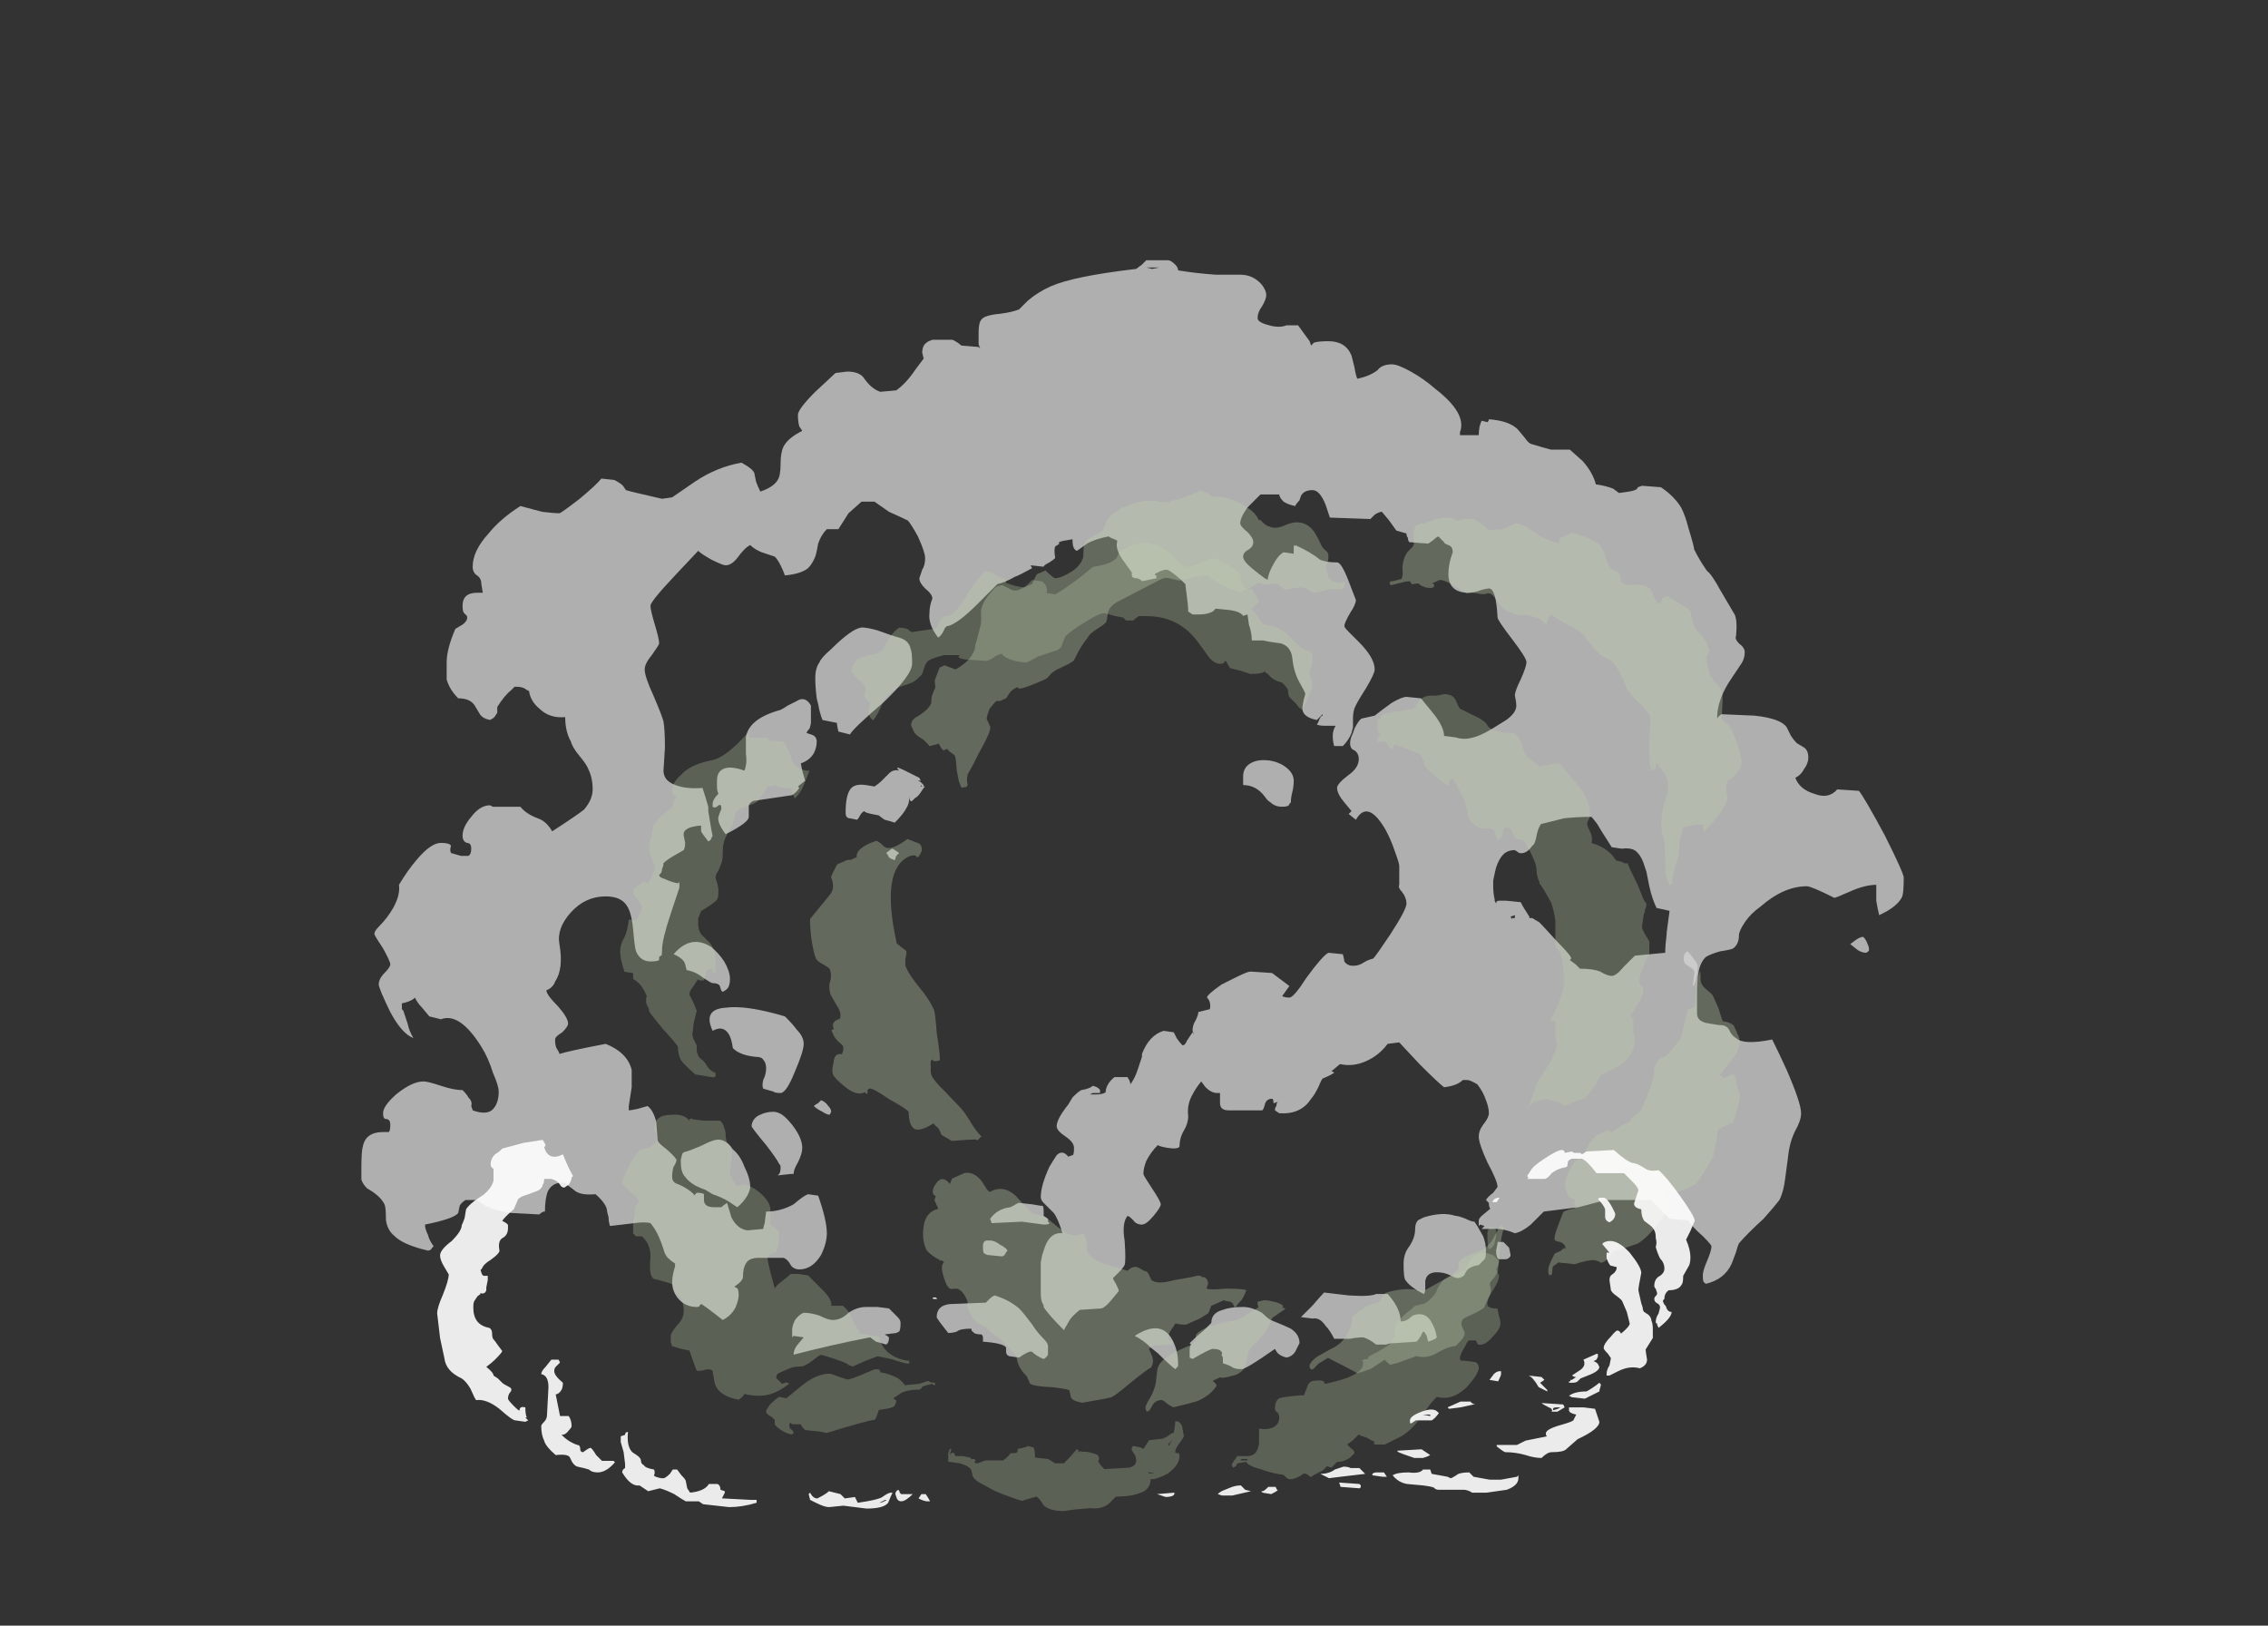 <?xml version="1.0" encoding="UTF-8" standalone="no"?>
<svg xmlns:ffdec="https://www.free-decompiler.com/flash" xmlns:xlink="http://www.w3.org/1999/xlink" ffdec:objectType="frame" height="393.55px" width="549.15px" xmlns="http://www.w3.org/2000/svg">
  <rect width="100%" height="100%" fill="#333333" stroke="none"/>
  <g transform="matrix(1.0, 0.0, 0.0, 1.0, 256.7, 341.75)">
    <use ffdec:characterId="631" height="38.35" transform="matrix(7.0, 0.0, 0.0, 7.0, -169.2, -278.75)" width="53.35" xlink:href="#shape0"/>
    <use ffdec:characterId="632" height="33.5" transform="matrix(7.0, 0.0, 0.0, 7.0, -106.55, -210.45)" width="35.6" xlink:href="#shape1"/>
    <use ffdec:characterId="629" height="32.7" transform="matrix(6.095, -2.724, 2.724, 6.095, -94.484, -169.97)" width="35.3" xlink:href="#shape2"/>
    <use ffdec:characterId="633" height="12.75" transform="matrix(7.0, 0.0, 0.0, 7.0, -150.85, -65.8)" width="43.5" xlink:href="#shape3"/>
  </g>
  <defs>
    <g id="shape0" transform="matrix(1.0, 0.0, 0.0, 1.0, 25.45, 27.95)">
      <path d="M12.55 -21.9 L13.2 -21.9 Q13.2 -22.2 13.3 -22.4 L13.5 -22.35 Q13.55 -22.4 13.55 -22.45 14.25 -22.4 14.55 -22.1 L14.8 -21.8 Q14.9 -21.65 15.0 -21.6 15.5 -21.45 15.7 -21.4 L16.35 -21.4 16.8 -21.0 Q17.15 -20.6 17.25 -20.2 17.6 -20.15 17.85 -20.05 L18.05 -19.9 18.4 -19.95 Q18.7 -20.0 18.7 -20.1 L18.85 -20.15 19.5 -20.1 Q19.95 -19.8 20.2 -19.4 20.35 -19.1 20.45 -18.7 20.65 -18.05 20.65 -17.95 20.85 -17.55 21.1 -17.2 21.25 -17.1 21.55 -16.55 L22.05 -15.7 Q22.15 -15.5 22.1 -14.95 22.05 -14.85 22.2 -14.7 22.4 -14.55 22.4 -14.4 22.4 -14.15 22.25 -13.95 L21.95 -13.5 Q21.5 -12.85 21.45 -12.25 L21.45 -12.1 Q21.5 -12.2 21.6 -12.25 L22.75 -12.2 Q23.65 -12.1 23.85 -11.8 L24.0 -11.5 Q24.1 -11.35 24.2 -11.25 L24.45 -11.1 Q24.6 -11.0 24.6 -10.75 24.6 -10.55 24.45 -10.35 24.35 -10.15 24.15 -10.05 24.3 -9.65 24.8 -9.5 25.3 -9.3 25.6 -9.65 L26.35 -9.6 Q26.55 -9.35 27.25 -8.05 27.9 -6.75 27.9 -6.6 27.9 -6.1 27.85 -5.95 27.7 -5.6 27.05 -5.3 27.0 -5.5 26.95 -5.8 L26.95 -6.35 Q26.55 -6.35 26.0 -6.1 25.55 -5.9 25.5 -5.9 24.7 -6.3 24.55 -6.3 23.75 -6.3 22.95 -5.6 22.6 -5.35 22.4 -5.05 22.2 -4.75 22.2 -4.6 22.2 -4.3 22.0 -4.15 21.9 -4.1 21.55 -4.05 21.2 -3.95 21.05 -3.85 20.85 -3.65 20.8 -3.3 20.75 -3.05 20.75 -2.6 L20.75 -1.9 Q20.75 -1.6 21.2 -1.55 L21.5 -1.5 Q21.7 -1.5 21.75 -1.45 21.85 -1.4 21.9 -1.25 22.0 -1.1 22.1 -1.05 22.35 -0.8 23.35 -1.0 23.6 -0.5 23.85 0.05 24.35 1.2 24.35 1.55 24.35 1.8 24.15 2.15 23.95 2.55 23.9 3.05 L23.8 3.8 Q23.75 4.25 23.6 4.55 23.45 4.75 23.05 5.2 22.5 5.7 22.2 6.05 22.15 6.15 22.1 6.35 L21.95 6.75 Q21.7 7.3 21.05 7.45 L21.0 7.4 Q20.95 7.4 20.95 7.15 20.95 7.0 21.1 6.65 21.25 6.3 21.25 6.15 21.25 6.1 20.95 5.8 20.55 5.45 20.45 5.25 L19.8 5.2 19.15 4.55 17.6 4.55 16.65 4.8 15.45 4.95 15.0 5.4 Q14.7 5.65 14.45 5.7 14.1 5.55 13.8 5.55 L13.3 5.55 13.4 5.45 13.25 5.4 13.2 5.45 Q13.2 5.4 13.2 5.25 13.2 5.2 13.3 5.1 L13.6 4.85 Q13.55 4.8 13.55 4.65 13.5 4.6 13.45 4.55 13.5 4.45 13.7 4.3 L13.85 4.1 Q13.85 3.9 13.5 3.25 13.2 2.6 13.2 2.35 13.2 2.15 13.35 1.95 13.55 1.7 13.55 1.55 13.55 1.35 13.45 1.1 13.35 0.8 13.15 0.55 12.9 0.4 12.8 0.4 12.75 0.4 12.65 0.4 12.45 0.6 12.0 0.65 11.8 0.5 11.15 -0.15 L10.45 -0.9 10.05 -0.85 Q9.75 -0.45 9.3 -0.25 8.85 -0.05 8.4 -0.15 L8.1 0.1 Q8.15 0.1 8.2 0.15 8.05 0.25 7.8 0.35 7.75 0.4 7.65 0.65 7.5 0.95 7.4 1.05 7.05 1.6 6.3 1.55 L6.15 1.45 Q6.15 1.35 6.2 1.3 6.2 1.2 6.25 1.15 6.15 1.2 6.1 1.2 6.1 1.05 6.05 1.05 5.85 1.05 5.8 1.25 5.75 1.45 5.7 1.45 L4.55 1.45 Q4.25 1.45 4.25 1.2 L4.25 0.85 4.15 0.85 Q3.95 0.85 3.75 0.65 L3.6 0.45 Q3.4 0.7 3.3 0.9 3.1 1.25 3.15 1.65 3.15 1.9 3.0 2.15 2.85 2.4 2.85 2.7 2.8 2.8 2.45 2.75 2.15 2.7 2.1 2.65 1.85 2.9 1.7 3.2 1.6 3.45 1.6 3.65 1.6 3.7 1.9 4.15 2.2 4.6 2.2 4.7 2.2 4.8 1.95 5.1 1.7 5.4 1.55 5.4 1.35 5.4 1.25 5.25 1.1 5.1 1.05 5.1 0.85 5.35 0.95 5.95 1.0 6.65 0.95 6.8 0.9 6.9 0.75 7.05 L0.55 7.25 Q0.55 7.3 0.65 7.45 0.75 7.65 0.75 7.7 L0.5 8.0 Q0.3 8.25 0.15 8.3 L-0.6 8.35 Q-0.85 8.55 -0.95 8.7 L-1.15 9.05 Q-1.7 8.5 -1.85 8.25 L-1.85 8.2 -1.9 8.1 Q-1.95 8.0 -1.95 7.75 L-1.95 7.25 Q-1.95 6.95 -1.95 6.7 L-1.9 6.45 Q-1.85 6.3 -1.8 6.15 -1.6 5.65 -1.2 5.7 -1.35 5.2 -1.5 5.0 L-1.85 4.65 Q-1.95 4.55 -1.95 4.45 -1.95 4.05 -1.65 3.4 -1.5 3.15 -1.4 3.0 -1.2 2.8 -1.0 3.05 L-0.85 3.0 Q-0.8 3.0 -0.8 2.75 -0.8 2.55 -1.1 2.35 -1.4 2.15 -1.4 2.0 -1.4 1.75 -1.0 1.25 L-0.85 1.0 Q-0.65 0.8 -0.55 0.75 -0.25 0.7 -0.15 0.6 0.05 0.65 0.1 0.75 0.1 0.8 0.1 0.85 L-0.15 0.85 -0.25 0.9 -0.05 0.9 Q0.15 0.9 0.25 0.85 0.3 0.85 0.3 0.75 0.35 0.5 0.6 0.3 L1.05 0.3 Q1.15 0.45 1.15 0.55 1.3 0.35 1.4 0.05 L1.55 -0.4 1.55 -0.5 Q1.8 -1.15 2.3 -1.3 L2.65 -1.25 2.75 -1.05 Q2.85 -0.9 2.95 -0.8 3.05 -0.8 3.1 -0.95 L3.3 -1.25 3.35 -1.15 3.3 -1.3 Q3.3 -1.5 3.4 -1.65 3.5 -1.85 3.5 -1.95 L3.9 -2.05 Q3.95 -2.3 3.8 -2.45 3.8 -2.55 4.3 -2.9 L4.8 -3.15 Q5.2 -3.35 5.3 -3.35 L6.05 -3.3 6.65 -2.85 6.4 -2.5 Q6.5 -2.45 6.65 -2.45 6.8 -2.45 7.25 -3.15 7.8 -3.9 8.0 -4.0 L8.5 -3.95 Q8.55 -3.75 8.55 -3.7 8.65 -3.55 8.85 -3.55 9.05 -3.55 9.2 -3.65 9.35 -3.75 9.55 -3.8 9.65 -3.9 10.15 -4.65 10.7 -5.5 10.7 -5.7 10.7 -5.9 10.55 -6.1 10.4 -6.25 10.45 -6.35 L10.45 -7.0 Q10.45 -7.1 10.3 -7.5 10.15 -7.95 9.95 -8.3 9.35 -9.3 8.95 -8.6 L8.7 -8.8 8.8 -8.9 8.55 -9.2 Q8.3 -9.5 8.3 -9.7 8.3 -9.85 8.7 -10.15 9.05 -10.4 9.05 -10.7 9.05 -10.9 8.9 -11.0 8.75 -11.05 8.75 -11.25 8.75 -11.4 8.85 -11.6 L8.9 -11.75 Q9.05 -12.05 9.15 -12.1 L9.6 -12.2 Q9.85 -12.4 10.2 -12.65 10.55 -12.85 10.7 -12.85 L11.2 -12.8 11.65 -12.25 Q12.0 -11.8 12.0 -11.5 L12.4 -11.45 Q12.55 -11.4 12.7 -11.4 13.0 -11.4 13.4 -11.6 13.6 -11.7 14.15 -12.05 14.5 -12.3 14.5 -12.55 14.5 -12.65 14.45 -12.9 14.45 -13.05 14.65 -13.45 14.85 -13.9 14.85 -14.05 14.85 -14.2 14.35 -14.85 13.85 -15.5 13.85 -15.6 13.8 -16.6 13.55 -16.6 13.5 -16.6 13.3 -16.55 13.05 -16.45 12.85 -16.45 12.15 -16.45 12.15 -17.1 12.15 -17.45 12.3 -17.85 12.3 -18.05 12.15 -18.1 12.0 -18.15 12.0 -18.2 L11.8 -18.4 Q11.7 -18.35 11.6 -18.25 L11.45 -18.15 10.8 -18.2 Q10.75 -18.25 10.75 -18.35 10.7 -18.4 10.7 -18.5 L10.35 -18.6 10.1 -18.95 9.85 -19.25 Q9.75 -19.25 9.6 -19.15 L9.45 -19.0 8.05 -19.05 7.9 -19.5 Q7.7 -20.0 7.45 -20.0 7.15 -20.0 7.05 -19.8 L7.0 -19.65 Q6.9 -19.55 6.85 -19.45 6.6 -19.5 6.45 -19.6 6.3 -19.75 6.3 -19.85 L5.65 -19.85 Q5.3 -19.5 5.2 -19.4 4.95 -19.05 4.95 -18.85 4.95 -18.75 5.2 -18.55 5.4 -18.35 5.4 -18.2 5.4 -18.05 5.25 -17.95 5.05 -17.85 5.05 -17.7 5.05 -17.55 5.35 -17.3 L5.6 -17.1 5.8 -16.95 5.9 -16.9 Q5.9 -17.05 6.05 -17.35 6.25 -17.75 6.45 -17.85 L6.8 -17.8 6.8 -18.1 6.85 -18.05 6.85 -18.1 Q7.4 -17.85 7.7 -17.6 7.9 -17.5 8.3 -17.5 8.45 -17.5 8.7 -16.85 L8.95 -16.2 Q8.95 -16.05 8.75 -15.75 8.55 -15.4 8.55 -15.3 8.55 -15.25 8.7 -15.1 L9.05 -14.75 Q9.6 -14.2 9.6 -13.8 9.6 -13.65 9.3 -13.15 8.95 -12.6 8.9 -12.45 8.85 -12.3 8.85 -12.1 L8.85 -11.8 8.8 -11.6 Q8.7 -11.35 8.5 -11.15 L8.2 -11.15 Q8.15 -11.3 8.15 -11.5 8.15 -11.7 8.25 -11.85 L7.9 -11.85 Q7.65 -11.85 7.6 -11.9 7.65 -11.95 7.7 -12.1 7.75 -12.2 7.8 -12.2 L7.8 -12.25 7.6 -12.05 Q7.1 -12.15 7.1 -12.45 7.1 -12.6 7.2 -12.95 7.2 -13.0 7.0 -13.35 6.8 -13.7 6.75 -14.2 6.7 -14.6 6.35 -14.7 5.95 -14.75 5.75 -14.8 L5.35 -14.8 Q5.35 -15.05 5.25 -15.35 L5.2 -15.7 5.05 -15.65 Q4.95 -15.8 4.6 -15.85 L4.1 -15.9 4.0 -15.8 Q3.8 -15.7 3.55 -15.7 L3.3 -15.7 3.15 -15.8 Q3.15 -16.0 3.1 -16.35 L3.05 -16.75 2.9 -16.9 Q2.5 -17.25 2.4 -17.25 2.25 -17.25 2.0 -17.1 L2.0 -17.05 2.05 -17.05 2.05 -16.95 1.55 -16.85 1.5 -16.9 1.4 -16.95 Q1.2 -16.95 1.2 -17.05 L1.2 -17.15 0.95 -17.5 Q0.6 -17.95 0.7 -18.25 L0.6 -18.3 Q0.45 -18.35 0.4 -18.4 -0.1 -18.3 -0.35 -18.15 -0.55 -18.0 -0.7 -17.9 -0.85 -17.95 -0.85 -18.25 L-0.85 -18.3 -1.15 -18.25 Q-1.4 -18.2 -1.3 -18.15 L-1.45 -18.05 Q-1.5 -17.95 -1.45 -17.65 -1.5 -17.6 -1.65 -17.5 -1.85 -17.4 -1.85 -17.35 L-2.3 -17.4 -2.25 -17.3 Q-2.7 -17.05 -2.85 -17.0 -3.2 -16.8 -3.45 -16.75 L-4.15 -16.05 Q-4.8 -15.4 -5.15 -15.3 -5.25 -15.3 -5.3 -15.15 -5.4 -14.95 -5.5 -14.9 -5.85 -15.35 -5.8 -15.75 -5.8 -16.0 -5.7 -16.25 -5.7 -16.4 -5.95 -16.6 -6.15 -16.8 -6.15 -16.95 L-6.05 -17.25 Q-5.95 -17.4 -5.95 -17.65 -5.95 -17.85 -6.2 -18.4 -6.45 -18.85 -6.55 -18.95 -6.75 -19.05 -7.2 -19.25 L-7.7 -19.6 -8.15 -19.6 -8.6 -19.2 -8.95 -18.65 -9.35 -18.65 Q-9.55 -18.45 -9.65 -18.15 -9.7 -17.85 -9.75 -17.7 -9.85 -17.45 -10.0 -17.3 -10.25 -17.1 -10.8 -17.05 -10.85 -17.2 -10.95 -17.4 -11.05 -17.6 -11.15 -17.7 L-11.6 -17.85 Q-11.85 -17.95 -12.0 -18.1 -12.2 -18.0 -12.45 -17.65 -12.65 -17.4 -12.85 -17.4 -12.95 -17.4 -13.35 -17.6 -13.7 -17.8 -13.8 -17.9 L-14.6 -17.05 Q-15.45 -16.15 -15.45 -16.0 -15.45 -15.85 -15.3 -15.35 -15.15 -14.85 -15.15 -14.7 -15.15 -14.65 -15.4 -14.3 -15.65 -14.0 -15.65 -13.8 -15.65 -13.55 -15.35 -12.9 -15.05 -12.2 -15.0 -12.0 -14.95 -11.7 -14.95 -11.1 L-15.0 -10.3 Q-15.0 -10.0 -14.7 -9.85 -14.3 -9.65 -13.65 -9.7 -13.55 -9.4 -13.45 -9.05 L-13.45 -8.9 Q-13.35 -8.25 -13.3 -8.05 L-13.35 -7.95 Q-13.35 -7.9 -13.45 -7.85 -13.65 -8.1 -13.7 -8.2 L-13.7 -8.4 Q-14.35 -8.35 -14.3 -8.05 L-14.25 -7.8 Q-14.25 -7.65 -14.3 -7.55 L-14.65 -7.35 Q-14.9 -7.2 -15.0 -7.1 -15.0 -7.0 -15.05 -6.9 -15.05 -6.75 -15.15 -6.7 -15.15 -6.6 -14.95 -6.55 -14.75 -6.45 -14.5 -6.4 L-14.45 -6.45 -14.45 -6.25 -14.75 -5.35 Q-15.05 -4.45 -15.05 -4.1 -15.05 -3.85 -15.1 -3.9 L-15.15 -3.85 -15.15 -3.75 Q-15.2 -3.7 -15.45 -3.7 -15.8 -3.7 -15.95 -4.05 -16.0 -4.2 -16.05 -4.8 -16.1 -5.35 -16.25 -5.6 -16.45 -5.95 -17.0 -5.95 -17.7 -5.95 -18.2 -5.4 -18.7 -4.85 -18.6 -4.3 -18.45 -3.45 -18.75 -3.0 -18.8 -2.85 -18.95 -2.75 L-19.05 -2.7 Q-19.05 -2.55 -18.65 -2.15 -18.3 -1.75 -18.3 -1.55 -18.3 -1.45 -18.5 -1.25 -18.75 -1.1 -18.75 -1.0 -18.75 -0.8 -18.7 -0.7 -18.6 -0.55 -18.6 -0.5 -18.3 -0.6 -17.0 -0.85 -16.25 -0.55 -16.1 0.05 -16.1 0.3 -16.1 0.65 L-16.2 1.3 -16.2 1.45 Q-16.15 1.45 -15.9 1.4 L-15.55 1.3 Q-15.35 1.45 -15.25 1.85 L-15.2 2.5 Q-15.15 2.6 -14.95 2.75 -14.7 2.95 -14.55 3.15 -14.55 3.25 -14.65 3.4 -14.7 3.55 -14.7 3.75 -14.7 3.95 -14.5 4.0 -14.15 4.15 -13.95 4.35 L-13.95 4.4 -13.85 4.3 Q-13.65 4.3 -13.6 4.35 L-13.6 4.55 Q-13.6 4.8 -13.25 4.8 L-13.0 4.8 Q-12.95 4.75 -12.8 4.65 L-12.65 5.15 Q-12.45 5.55 -12.1 5.6 L-11.55 5.55 Q-11.55 5.5 -11.5 5.35 L-11.45 4.95 Q-10.95 4.95 -10.5 4.7 -10.15 4.4 -10.0 4.35 L-9.65 4.4 Q-9.35 5.25 -9.35 5.7 -9.35 6.05 -9.55 6.45 -9.85 6.95 -10.3 6.95 -10.5 6.95 -10.6 6.8 -10.7 6.6 -10.85 6.55 L-11.7 6.55 Q-12.05 6.55 -12.15 6.75 -12.25 6.9 -12.25 7.2 -12.25 7.35 -12.55 7.55 L-12.45 7.6 Q-12.4 7.65 -12.4 7.85 -12.4 8.0 -12.5 8.25 -12.65 8.55 -12.95 8.7 -13.65 8.15 -13.7 8.15 L-13.75 8.2 Q-13.75 8.25 -13.85 8.25 -14.25 8.25 -14.5 7.95 -14.7 7.7 -14.7 7.4 -14.7 7.15 -14.6 6.85 L-14.6 6.75 Q-14.75 6.65 -14.85 6.55 -14.95 6.45 -15.0 6.25 -15.1 5.95 -15.15 5.85 -15.25 5.6 -15.45 5.35 -15.65 5.3 -16.0 5.35 L-16.85 5.45 Q-16.9 5.3 -16.9 5.15 L-16.95 4.95 Q-16.95 4.7 -17.35 4.35 -17.9 4.4 -18.1 4.2 L-18.3 4.05 Q-18.35 3.95 -18.5 3.95 -18.85 3.95 -19.0 4.25 -19.1 4.5 -19.1 4.95 L-19.15 4.95 Q-19.25 5.0 -19.3 5.05 L-20.25 5.0 Q-21.05 4.9 -21.45 4.55 L-21.85 4.55 Q-22.0 4.65 -22.05 4.75 L-22.1 5.0 Q-22.25 5.2 -23.25 5.4 -23.25 5.55 -23.15 5.75 -23.1 5.95 -22.95 6.15 L-23.0 6.2 Q-23.05 6.3 -23.15 6.3 -24.0 6.1 -24.3 5.8 -24.55 5.6 -24.6 5.25 -24.6 4.8 -24.65 4.7 -24.8 4.4 -25.25 4.15 -25.4 4.0 -25.45 3.85 -25.45 3.75 -25.45 3.45 -25.45 2.85 -25.4 2.7 -25.3 2.2 -24.7 2.2 L-24.5 2.2 Q-24.45 2.15 -24.45 1.95 -24.45 1.75 -24.6 1.75 -24.7 1.75 -24.7 1.55 -24.7 1.3 -24.25 0.9 -23.7 0.45 -23.3 0.45 -23.15 0.45 -22.7 0.6 -22.25 0.75 -21.95 0.75 -21.8 0.9 -21.75 1.0 -21.6 1.15 -21.65 1.3 L-21.6 1.45 Q-21.05 1.65 -20.85 1.35 -20.7 1.15 -20.7 0.8 -20.7 0.6 -20.9 0.15 -21.05 -0.35 -21.3 -0.75 -22.05 -1.95 -22.7 -1.7 L-23.1 -1.8 -23.35 -2.1 Q-23.5 -2.25 -23.6 -2.45 L-23.65 -2.4 Q-23.8 -2.3 -24.05 -2.25 L-24.05 -2.05 -24.0 -2.0 -23.85 -1.55 Q-23.8 -1.3 -23.65 -1.05 -24.05 -1.2 -24.45 -1.95 -24.6 -2.25 -24.75 -2.6 -24.85 -2.85 -24.85 -2.9 -24.85 -3.1 -24.65 -3.3 -24.45 -3.5 -24.45 -3.6 -24.45 -3.7 -24.7 -4.15 -25.0 -4.6 -25.0 -4.65 -25.0 -4.75 -24.85 -4.9 -24.55 -5.2 -24.35 -5.55 -24.1 -6.0 -24.15 -6.35 -23.85 -6.85 -23.55 -7.2 -23.05 -7.8 -22.7 -7.8 -22.4 -7.8 -22.35 -7.7 -22.4 -7.55 -22.35 -7.45 L-22.0 -7.35 Q-21.85 -7.35 -21.75 -7.35 -21.65 -7.4 -21.65 -7.6 -21.65 -7.8 -21.8 -7.8 -21.95 -7.85 -21.95 -8.05 -21.95 -8.35 -21.65 -8.7 -21.35 -9.1 -21.0 -9.1 L-20.9 -9.05 -19.95 -9.05 Q-19.75 -8.8 -19.35 -8.65 -19.05 -8.55 -18.85 -8.2 -18.0 -8.75 -17.75 -8.95 -17.45 -9.3 -17.45 -9.65 -17.45 -10.05 -17.6 -10.35 -17.65 -10.5 -17.9 -10.8 -18.15 -11.1 -18.2 -11.3 -18.4 -11.65 -18.4 -12.15 -18.95 -12.1 -19.3 -12.45 -19.6 -12.7 -19.65 -13.05 L-19.75 -13.1 Q-19.85 -13.2 -20.1 -13.2 L-20.15 -13.2 -20.25 -13.1 Q-20.5 -12.9 -20.75 -12.5 L-20.75 -12.3 -20.85 -12.15 Q-20.9 -12.1 -21.0 -12.05 -21.25 -12.1 -21.35 -12.25 L-21.5 -12.5 Q-21.65 -12.8 -22.1 -12.8 -22.4 -13.1 -22.5 -13.45 -22.5 -13.6 -22.5 -14.05 -22.5 -14.5 -22.2 -15.2 L-21.95 -15.35 Q-21.75 -15.5 -21.8 -15.65 -21.85 -15.7 -21.9 -15.75 -21.95 -15.8 -21.95 -16.0 -21.95 -16.45 -21.45 -16.45 L-21.25 -16.45 -21.3 -16.75 Q-21.3 -16.95 -21.45 -17.05 -21.6 -17.15 -21.6 -17.35 -21.6 -17.9 -21.05 -18.5 -20.65 -19.0 -19.95 -19.45 L-19.2 -19.25 Q-18.8 -19.2 -18.6 -19.2 -18.55 -19.2 -17.9 -19.7 -17.3 -20.2 -17.15 -20.4 L-16.7 -20.35 Q-16.5 -20.25 -16.4 -20.15 L-16.3 -20.0 Q-16.15 -19.95 -15.05 -19.7 L-14.7 -19.75 -13.9 -20.3 Q-13.15 -20.8 -12.3 -20.95 -11.85 -20.7 -11.85 -20.55 L-11.8 -20.3 Q-11.75 -20.15 -11.65 -19.95 -11.2 -20.1 -11.05 -20.35 -10.95 -20.5 -10.95 -20.9 -10.95 -21.3 -10.85 -21.5 -10.7 -21.8 -10.2 -22.05 L-10.3 -22.2 Q-10.35 -22.35 -10.35 -22.6 -10.35 -22.8 -9.75 -23.4 L-9.05 -24.05 -8.65 -24.1 Q-8.2 -24.1 -8.05 -23.85 -7.8 -23.5 -7.5 -23.4 L-6.95 -23.45 Q-6.6 -23.7 -6.3 -24.15 -6.15 -24.35 -6.0 -24.55 L-6.05 -24.75 Q-6.05 -25.0 -5.9 -25.1 -5.85 -25.15 -5.7 -25.2 L-5.0 -25.2 Q-4.8 -25.1 -4.7 -25.0 L-4.1 -24.95 -4.05 -24.9 -4.1 -25.05 Q-4.1 -25.1 -4.1 -25.45 -4.1 -25.8 -4.0 -25.9 -3.9 -26.05 -3.35 -26.1 -2.95 -26.15 -2.7 -26.25 L-2.4 -26.55 Q-2.05 -26.85 -1.6 -27.05 -0.8 -27.4 1.35 -27.65 L1.55 -27.8 1.7 -27.95 2.45 -27.95 Q2.55 -27.95 2.7 -27.8 2.8 -27.7 2.8 -27.6 3.4 -27.5 4.1 -27.45 4.45 -27.45 4.95 -27.45 5.4 -27.45 5.7 -27.1 5.85 -26.9 5.85 -26.75 5.85 -26.6 5.7 -26.35 5.55 -26.15 5.55 -25.95 5.55 -25.8 5.95 -25.7 6.3 -25.6 6.55 -25.7 L6.95 -25.7 Q7.2 -25.35 7.35 -25.15 L7.4 -25.0 7.5 -25.1 Q7.65 -25.15 8.0 -25.15 8.6 -25.15 8.8 -24.65 L8.9 -24.25 Q8.95 -23.95 9.0 -23.85 9.45 -23.95 9.7 -24.15 9.85 -24.35 10.2 -24.35 10.4 -24.35 10.85 -24.1 11.3 -23.85 11.7 -23.5 12.8 -22.65 12.55 -22.0 L12.55 -21.9 M1.7 -27.7 L1.9 -27.65 2.15 -27.7 1.7 -27.7 M6.8 -9.95 Q6.8 -9.75 6.75 -9.55 6.7 -9.35 6.7 -9.2 L6.65 -9.15 Q6.65 -9.05 6.4 -9.05 6.15 -9.05 6.0 -9.2 5.9 -9.25 5.8 -9.4 5.5 -9.8 5.05 -9.8 L5.05 -10.1 Q5.05 -10.4 5.3 -10.55 5.55 -10.7 5.95 -10.65 6.3 -10.6 6.55 -10.4 6.8 -10.2 6.8 -9.95 M17.45 -8.2 L17.3 -8.45 Q17.15 -8.65 17.1 -8.7 16.6 -8.7 16.15 -8.65 L15.35 -8.45 Q15.25 -8.3 15.2 -8.05 15.15 -7.75 15.05 -7.7 14.85 -7.4 14.6 -7.45 L14.45 -7.55 Q14.2 -7.55 14.05 -7.4 13.9 -7.25 13.8 -6.95 13.75 -6.75 13.7 -6.5 L13.7 -6.3 Q13.7 -6.05 13.75 -5.85 L13.75 -5.8 13.8 -5.7 Q13.8 -5.8 13.9 -5.8 L14.15 -5.8 14.65 -5.75 Q14.75 -5.55 14.95 -5.25 L14.95 -5.2 15.05 -5.2 15.3 -5.05 Q15.4 -4.95 15.9 -4.4 16.4 -3.9 16.4 -3.8 L16.35 -3.75 16.55 -3.6 16.7 -3.45 Q17.15 -3.45 17.4 -3.35 17.65 -3.2 17.8 -3.2 17.95 -3.2 18.2 -3.5 L18.6 -3.9 19.65 -4.0 Q19.65 -4.25 19.7 -4.65 L19.7 -4.7 19.8 -5.45 19.35 -5.55 Q19.2 -5.85 19.1 -6.3 L19.0 -6.8 18.95 -6.95 Q18.85 -7.3 18.7 -7.45 18.55 -7.65 18.15 -7.6 L17.8 -7.65 17.45 -8.2 M14.45 -5.3 L14.3 -5.25 14.35 -5.15 14.35 -5.2 14.45 -5.2 14.45 -5.3 M26.65 -4.3 Q26.7 -4.2 26.7 -4.1 26.7 -4.05 26.6 -4.0 26.45 -4.0 26.3 -4.1 L26.05 -4.3 26.25 -4.45 Q26.4 -4.55 26.5 -4.55 26.6 -4.45 26.65 -4.3 M12.75 5.2 Q12.95 5.3 13.05 5.3 L13.15 5.45 13.35 5.8 Q13.45 6.05 13.45 6.3 13.45 6.55 13.4 6.6 L13.2 6.8 Q12.85 6.85 12.75 7.05 L12.7 7.15 Q12.6 7.25 12.45 7.25 12.4 7.25 12.2 7.15 12.0 7.05 11.75 7.05 11.4 7.05 11.35 7.35 L11.35 7.6 Q11.35 7.75 11.3 7.8 10.8 7.55 10.65 7.3 10.6 7.2 10.6 6.75 10.6 6.4 10.8 6.15 11.0 5.85 11.0 5.55 11.0 5.35 11.1 5.25 L11.3 5.15 Q11.95 4.95 12.4 5.1 12.5 5.1 12.75 5.2 M13.85 6.0 L14.05 6.0 Q14.15 6.1 14.25 6.2 L14.3 6.45 Q14.3 6.55 14.15 6.6 L13.9 6.6 Q13.8 6.55 13.8 6.3 L13.85 6.05 13.85 6.0 M11.7 9.35 Q11.6 9.4 11.45 9.45 L11.4 9.25 Q11.35 9.15 11.3 9.1 11.25 9.1 11.2 9.25 11.1 9.4 11.05 9.45 L10.3 9.5 Q10.1 9.5 10.0 9.55 L9.65 9.55 Q9.4 9.35 9.2 9.3 9.0 9.3 8.75 9.35 L8.2 9.35 Q8.05 9.05 7.9 8.9 7.7 8.6 7.45 8.65 L7.05 8.6 7.45 8.2 Q7.75 7.85 7.85 7.75 L8.7 7.85 Q9.45 7.9 9.65 7.8 L10.05 7.8 Q10.5 8.3 10.5 8.75 10.7 8.75 10.85 8.6 10.95 8.5 11.15 8.5 11.4 8.5 11.55 8.75 11.7 9.0 11.75 9.3 L11.7 9.35 M5.7 8.45 Q5.85 8.6 6.0 8.7 6.5 8.9 6.7 9.0 7.0 9.2 7.0 9.5 L6.9 9.7 Q6.8 9.95 6.55 10.0 6.35 9.95 6.25 9.85 6.2 9.8 6.15 9.7 5.15 10.4 5.0 10.4 4.8 10.4 4.7 10.35 4.55 10.25 4.35 10.2 4.35 10.15 4.35 10.0 L4.3 9.9 Q4.35 9.85 4.3 9.8 4.25 9.7 4.0 9.7 3.9 9.7 3.3 10.05 L3.2 10.0 3.2 9.75 Q3.2 9.6 3.25 9.55 L3.2 9.5 Q3.4 9.3 3.7 9.05 L3.95 8.8 Q3.95 8.45 4.35 8.35 4.6 8.25 5.05 8.25 5.35 8.25 5.7 8.45 M2.7 10.4 Q2.5 10.25 2.1 9.85 L1.85 9.65 Q1.6 9.4 1.3 9.25 2.15 8.7 2.55 9.3 2.8 9.7 2.8 10.2 L2.8 10.3 2.7 10.4 M-7.6 -15.15 Q-7.05 -14.95 -6.85 -14.9 -6.5 -14.8 -6.45 -14.5 -6.4 -14.4 -6.4 -14.0 -6.4 -13.6 -7.4 -12.65 -8.45 -11.75 -8.55 -11.55 L-8.95 -11.65 Q-9.0 -11.85 -9.0 -11.95 L-9.5 -12.05 Q-9.6 -12.3 -9.65 -12.6 L-9.7 -12.8 Q-9.75 -13.2 -9.75 -13.5 -9.75 -13.85 -9.6 -14.05 -9.55 -14.2 -9.2 -14.5 -8.5 -15.2 -8.15 -15.25 -7.95 -15.25 -7.6 -15.15 M-12.15 -11.45 Q-12.05 -12.1 -10.95 -12.4 -10.85 -12.45 -10.7 -12.55 L-10.4 -12.7 Q-10.1 -12.9 -9.9 -12.55 L-9.9 -11.95 Q-9.9 -11.9 -9.95 -11.75 -10.05 -11.65 -10.05 -11.6 L-9.9 -11.55 Q-9.7 -11.5 -9.7 -11.3 -9.7 -11.1 -9.8 -10.9 -9.95 -10.65 -10.25 -10.55 L-10.2 -10.3 -10.1 -9.95 -10.35 -9.75 -10.3 -9.7 Q-10.4 -9.55 -10.55 -9.45 L-11.9 -9.25 Q-12.0 -9.2 -12.05 -9.1 L-12.05 -8.7 Q-12.05 -8.5 -12.85 -8.1 -13.15 -8.5 -13.1 -8.7 L-13.05 -8.85 Q-13.0 -8.95 -13.0 -9.0 -13.0 -9.2 -13.15 -9.05 -13.25 -9.0 -13.3 -9.05 L-13.3 -9.15 Q-13.3 -9.3 -13.1 -9.5 -13.15 -9.6 -13.15 -9.75 L-13.15 -9.95 Q-13.15 -10.1 -13.1 -10.2 -12.9 -10.55 -12.2 -10.3 -12.1 -10.55 -12.15 -10.9 -12.15 -11.3 -12.15 -11.45 M-12.9 -3.7 Q-12.7 -3.35 -12.7 -3.1 -12.7 -2.85 -12.8 -2.75 -12.85 -2.7 -12.95 -2.65 -13.0 -2.65 -13.05 -2.85 -13.1 -2.95 -13.3 -2.95 -13.35 -2.95 -13.65 -3.15 -13.9 -3.35 -14.2 -3.4 L-14.25 -3.6 Q-14.3 -3.8 -14.65 -3.95 -14.05 -4.65 -13.35 -4.2 -13.1 -4.0 -12.9 -3.7 M-12.75 -1.2 Q-12.95 -1.5 -13.3 -1.3 -13.65 -2.05 -12.85 -2.1 -12.15 -2.2 -10.8 -1.8 -10.5 -1.5 -10.4 -1.35 -10.15 -1.1 -10.15 -0.85 -10.15 -0.6 -10.45 0.1 -10.75 0.85 -10.95 0.85 -11.15 0.85 -11.2 0.8 L-11.55 0.7 Q-11.6 0.6 -11.55 0.4 -11.45 0.2 -11.45 0.0 -11.45 -0.2 -11.55 -0.3 -11.6 -0.4 -11.8 -0.4 -12.35 -0.45 -12.6 -0.7 -12.65 -1.05 -12.75 -1.2 M-6.1 -9.95 L-6.2 -9.95 -6.1 -9.9 -6.0 -9.8 -6.0 -9.75 -5.95 -9.75 -6.0 -9.7 -6.1 -9.55 Q-6.2 -9.4 -6.3 -9.35 L-6.4 -9.25 Q-6.5 -9.2 -6.5 -9.45 L-6.5 -9.35 Q-6.5 -9.15 -6.6 -9.0 -6.7 -8.8 -7.0 -8.5 -7.15 -8.55 -7.35 -8.6 -7.5 -8.7 -7.55 -8.75 L-7.8 -8.8 Q-8.05 -8.85 -8.05 -8.9 -8.15 -8.85 -8.2 -8.75 -8.25 -8.65 -8.3 -8.6 L-8.55 -8.65 Q-8.7 -8.65 -8.7 -8.85 -8.7 -9.5 -8.5 -9.7 -8.35 -9.85 -8.0 -9.8 L-7.7 -9.75 Q-7.55 -9.85 -7.45 -9.95 L-7.2 -10.2 Q-7.05 -10.35 -6.85 -10.3 -7.05 -10.5 -6.65 -10.3 -6.45 -10.2 -6.15 -10.05 L-6.1 -9.95 M-6.1 -9.75 L-6.05 -9.75 -6.1 -9.8 -6.1 -9.75 M-7.3 -7.45 L-7.1 -7.6 Q-7.05 -7.6 -6.85 -7.45 -6.9 -7.4 -6.95 -7.35 L-7.0 -7.2 Q-7.15 -7.25 -7.2 -7.3 L-7.25 -7.4 -7.3 -7.45 M-3.0 4.8 L-2.9 4.75 Q-2.75 4.65 -2.7 4.65 L-2.25 4.7 -1.95 4.75 -1.9 4.75 Q-1.85 4.75 -1.85 4.95 L-1.85 5.1 -1.7 5.2 -1.7 5.3 -1.65 5.35 Q-1.65 5.4 -1.85 5.4 L-2.6 5.3 -3.65 5.35 -3.7 5.2 Q-3.45 4.85 -3.0 4.8 M-3.7 5.95 Q-3.55 5.95 -3.35 6.1 -3.15 6.2 -3.1 6.3 -3.15 6.35 -3.2 6.45 -3.25 6.5 -3.3 6.5 L-3.8 6.45 -3.9 6.4 Q-3.95 6.4 -3.95 6.15 -3.95 5.95 -3.8 5.95 L-3.7 5.95 M-9.3 1.3 Q-9.2 1.4 -9.2 1.5 L-9.25 1.6 Q-9.35 1.6 -9.5 1.5 -9.7 1.4 -9.8 1.3 -9.75 1.25 -9.65 1.2 L-9.55 1.1 Q-9.4 1.15 -9.3 1.3 M-10.9 1.6 Q-10.75 1.7 -10.55 1.95 -10.2 2.4 -10.2 2.75 -10.2 2.95 -10.35 3.25 -10.5 3.5 -10.5 3.65 L-10.6 3.65 -11.05 3.7 -11.0 3.65 Q-10.95 3.6 -10.95 3.4 -10.95 3.35 -11.0 3.3 -11.1 3.1 -11.45 2.65 -11.95 2.05 -11.95 2.0 L-11.95 1.95 Q-11.9 1.7 -11.65 1.6 -11.45 1.5 -11.2 1.5 -11.05 1.5 -10.9 1.6 M-6.9 8.6 Q-6.8 8.7 -6.8 8.8 -6.8 9.05 -6.85 9.1 L-6.95 9.15 -7.35 9.2 Q-7.25 9.25 -7.2 9.3 -7.2 9.5 -7.3 9.55 -7.45 9.5 -7.65 9.45 L-7.85 9.3 Q-9.15 9.55 -10.5 9.9 -10.5 9.75 -10.4 9.6 L-10.15 9.3 -10.5 9.25 -10.55 9.3 Q-10.55 9.25 -10.55 9.05 -10.55 8.9 -10.45 8.7 -10.3 8.5 -10.15 8.45 -9.9 8.45 -9.6 8.55 -9.3 8.7 -9.15 8.7 -8.85 8.7 -8.6 8.45 -8.3 8.25 -8.0 8.25 L-7.6 8.25 -7.2 8.3 -6.9 8.6 M-2.7 10.0 L-3.05 9.95 Q-3.15 9.9 -3.15 9.8 L-3.15 9.65 Q-3.25 9.5 -3.95 9.45 L-3.95 9.3 Q-3.95 9.25 -4.0 9.2 -4.25 9.2 -4.3 9.1 -4.35 9.1 -4.35 9.0 -4.75 9.0 -4.85 9.1 -5.0 9.15 -5.15 9.15 -5.55 8.65 -5.55 8.6 -5.55 8.2 -5.1 8.15 L-3.85 8.1 -3.7 7.95 Q-3.65 7.9 -3.55 7.85 -3.05 8.0 -2.7 8.3 -2.55 8.45 -2.25 8.85 -2.1 9.1 -1.85 9.35 -1.7 9.5 -1.7 9.6 -1.7 9.85 -1.7 9.9 -1.75 10.0 -1.85 10.05 -2.1 9.95 -2.25 9.8 -2.35 9.75 -2.7 10.0 M-14.4 3.15 L-14.35 2.95 -14.3 2.9 Q-14.1 2.85 -13.75 2.7 -13.45 2.55 -13.3 2.5 -12.9 2.35 -12.6 2.8 -12.35 3.0 -12.2 3.4 -12.0 3.8 -12.0 4.1 -12.0 4.2 -12.1 4.4 -12.25 4.65 -12.45 4.8 L-12.75 4.6 Q-13.0 4.45 -13.3 4.35 L-13.55 4.2 Q-13.7 4.15 -13.9 4.05 -14.15 3.9 -14.25 3.75 -14.4 3.6 -14.4 3.25 L-14.4 3.15" fill="#ffffff" fill-opacity="0.608" fill-rule="evenodd" stroke="none"/>
    </g>
    <g id="shape1" transform="matrix(1.0, 0.0, 0.0, 1.0, 17.65, 18.05)">
      <path d="M1.45 -17.6 L1.7 -17.35 Q1.85 -17.2 1.95 -17.2 2.1 -17.2 2.5 -17.35 2.65 -17.45 2.8 -17.5 3.15 -17.5 3.8 -16.95 L3.85 -16.65 Q3.9 -16.4 4.2 -16.45 4.45 -16.05 4.45 -16.0 4.4 -15.9 4.35 -15.9 4.25 -15.8 4.2 -15.75 L4.4 -15.5 Q4.5 -15.3 4.65 -15.2 5.1 -15.2 5.55 -14.75 L5.85 -14.45 Q6.05 -14.3 6.2 -14.3 L6.3 -14.15 Q6.3 -14.05 6.3 -13.95 6.3 -13.85 6.25 -13.75 6.2 -13.6 6.2 -13.5 L6.25 -13.35 Q6.3 -13.2 6.3 -13.15 6.3 -12.95 6.15 -12.7 6.0 -12.35 5.95 -12.25 5.8 -12.35 5.75 -12.45 L5.5 -12.7 Q5.45 -12.8 5.45 -12.95 5.4 -13.05 5.25 -13.2 5.05 -13.25 4.9 -13.35 L4.75 -13.5 Q4.65 -13.55 4.65 -13.6 4.6 -13.5 4.15 -13.5 L3.85 -13.6 3.45 -13.7 3.3 -13.95 Q3.25 -13.95 3.25 -13.9 3.2 -13.85 3.1 -13.85 2.9 -13.85 2.7 -14.1 2.6 -14.25 2.3 -14.65 1.65 -15.5 0.55 -15.5 L0.3 -15.5 Q0.2 -15.45 0.1 -15.35 L-0.15 -15.35 -0.25 -15.45 Q-0.55 -15.5 -0.7 -15.55 L-0.9 -15.6 Q-1.1 -15.6 -1.55 -15.3 -2.05 -15.0 -2.25 -14.8 L-2.35 -14.55 Q-2.4 -14.35 -2.6 -14.3 -2.75 -14.25 -3.2 -14.1 -3.55 -13.9 -3.6 -13.9 -3.85 -13.9 -4.15 -14.0 -4.4 -14.1 -4.45 -14.2 -4.65 -14.15 -4.75 -14.05 L-4.95 -13.95 -5.7 -14.0 Q-6.05 -14.05 -5.9 -14.15 L-6.45 -14.15 Q-6.85 -14.05 -7.0 -13.95 -7.1 -13.85 -7.15 -13.65 -7.2 -13.45 -7.3 -13.4 -7.45 -13.2 -7.85 -13.1 -8.3 -12.95 -8.55 -12.55 -8.75 -12.05 -8.9 -11.9 -9.05 -12.0 -9.05 -12.2 -9.0 -12.45 -9.0 -12.5 -9.05 -12.55 -9.1 -12.6 -9.2 -12.7 -9.2 -12.75 L-9.2 -12.8 -9.15 -13.0 Q-9.15 -13.1 -9.4 -13.3 -9.65 -13.55 -9.65 -13.6 -9.65 -13.75 -9.45 -14.0 -9.3 -14.1 -8.8 -14.2 -8.6 -14.25 -8.5 -14.45 -8.45 -14.6 -8.3 -14.8 -8.15 -15.0 -8.0 -15.1 -7.85 -15.1 -7.7 -15.05 -7.6 -14.95 -7.55 -14.95 L-6.85 -15.05 Q-6.7 -15.05 -6.6 -15.3 -6.55 -15.5 -6.35 -15.5 -6.1 -15.5 -5.7 -16.15 -5.25 -16.9 -5.0 -17.05 -4.8 -17.05 -4.65 -16.9 -4.5 -16.8 -4.35 -16.8 -4.3 -16.75 -4.3 -16.65 -3.9 -16.5 -3.7 -16.5 -3.65 -16.5 -3.55 -16.6 L-3.4 -16.75 -3.05 -16.7 -2.95 -16.6 Q-2.85 -16.45 -2.9 -16.3 L-2.6 -16.25 Q-2.0 -16.6 -1.3 -17.2 -0.7 -17.3 -0.55 -17.45 -0.45 -17.5 -0.4 -17.7 -0.2 -17.9 0.45 -18.05 1.05 -18.0 1.45 -17.6 M11.25 -12.6 Q11.35 -12.35 11.4 -12.3 L11.8 -12.1 Q12.15 -11.95 12.3 -11.8 12.4 -11.6 12.6 -11.55 12.85 -11.45 13.3 -11.45 13.4 -11.35 13.5 -11.15 L13.65 -10.75 Q13.7 -10.65 13.9 -10.5 L14.15 -10.3 14.45 -10.35 14.65 -10.4 14.85 -10.4 15.6 -9.5 Q15.9 -9.05 15.9 -8.65 15.9 -8.55 15.85 -8.45 15.8 -8.4 15.8 -8.3 15.8 -8.25 15.9 -8.05 16.0 -7.85 15.95 -7.65 16.35 -7.55 16.65 -7.25 L16.8 -7.05 17.0 -7.0 17.1 -6.95 17.2 -6.95 Q17.25 -6.8 17.55 -6.2 L17.75 -5.7 17.85 -5.55 Q17.85 -5.45 17.8 -5.35 L17.8 -5.3 17.75 -5.15 Q17.7 -4.8 17.7 -4.75 L17.7 -4.7 17.8 -4.5 17.95 -4.25 17.95 -3.85 17.75 -3.4 Q17.6 -3.0 17.6 -2.9 17.6 -2.85 17.65 -2.75 17.75 -2.65 17.75 -2.55 17.75 -2.4 17.5 -2.0 17.4 -1.8 17.3 -1.7 17.35 -1.6 17.4 -1.5 17.4 -1.35 17.4 -1.15 L17.4 -1.05 Q17.45 -0.95 17.45 -0.85 17.45 -0.45 17.15 -0.15 L17.0 0.0 Q16.65 0.2 16.4 0.3 16.25 0.35 16.1 0.7 15.85 1.05 15.75 1.15 L15.65 1.2 15.5 1.25 15.0 1.45 15.0 1.4 Q14.65 1.25 14.55 1.25 14.5 1.25 14.45 1.2 L14.15 1.25 13.95 1.3 13.75 1.5 Q13.95 1.05 14.05 0.65 14.75 -0.35 14.75 -0.7 L14.7 -1.0 Q14.7 -1.25 14.7 -1.4 L14.7 -1.5 Q14.65 -1.5 14.55 -1.5 L14.5 -1.45 14.55 -1.55 Q15.0 -2.45 15.0 -2.85 15.0 -3.2 14.95 -3.5 14.9 -3.95 14.7 -4.05 L14.7 -4.95 Q14.65 -5.35 14.55 -5.6 14.25 -6.15 14.15 -6.25 L14.15 -6.3 Q14.05 -6.5 14.05 -6.7 14.05 -6.9 13.9 -7.2 13.8 -7.45 13.6 -7.75 L13.35 -7.8 Q13.3 -7.8 13.15 -8.15 L12.95 -8.2 12.9 -8.1 Q12.85 -7.95 12.85 -7.85 12.8 -7.8 12.7 -7.75 12.65 -7.8 12.65 -7.9 L12.6 -8.05 Q12.55 -8.2 12.1 -8.15 11.85 -8.3 11.75 -8.45 11.65 -8.65 11.6 -9.0 11.55 -9.15 11.4 -9.45 L11.15 -9.9 11.05 -9.8 11.0 -9.65 Q10.75 -9.75 10.45 -10.05 10.15 -10.3 10.15 -10.45 L10.15 -10.5 10.05 -10.65 Q10.05 -10.75 9.95 -10.75 L9.2 -11.05 Q9.1 -11.05 9.1 -11.0 L9.05 -10.85 Q9.0 -10.95 8.9 -11.05 8.85 -11.2 8.55 -11.15 L8.55 -11.1 Q8.55 -11.15 8.55 -11.25 8.55 -11.35 8.6 -11.35 L8.65 -11.45 8.55 -11.5 8.55 -11.95 8.65 -11.95 Q8.65 -12.1 8.9 -12.15 L9.8 -12.3 10.0 -12.6 Q10.2 -12.75 10.35 -12.75 L10.6 -12.75 10.85 -12.8 Q11.15 -12.8 11.25 -12.6 M6.15 -13.55 L6.15 -13.55 M12.45 5.6 Q12.6 5.65 12.65 5.75 L12.65 5.95 12.6 6.15 Q12.6 6.3 12.4 6.4 12.35 6.3 12.35 6.0 12.35 5.85 12.35 5.8 12.4 5.65 12.45 5.6 M10.6 7.8 Q10.65 7.7 10.75 7.55 10.85 7.4 11.15 7.3 L11.5 7.15 Q11.65 7.05 11.7 6.85 11.8 6.65 11.95 6.6 12.15 6.45 12.55 6.6 L12.75 6.8 Q12.75 6.9 12.7 7.0 L12.65 7.1 12.75 7.3 Q12.75 7.5 12.55 7.8 12.35 8.1 12.35 8.25 L12.35 8.35 Q12.45 8.45 12.7 8.45 12.7 8.5 12.75 8.7 12.8 8.85 12.8 8.95 12.8 9.15 12.55 9.4 12.3 9.7 12.1 9.7 12.0 9.7 12.0 9.65 L11.95 9.55 11.7 9.55 Q11.65 9.6 11.55 9.8 11.4 10.05 11.4 10.15 11.4 10.25 11.45 10.25 L11.55 10.25 11.95 10.3 12.0 10.35 Q12.05 10.4 12.05 10.5 12.05 10.7 11.65 11.15 11.15 11.65 10.6 11.5 10.4 11.7 10.3 11.85 L9.9 12.4 Q9.7 12.65 9.4 12.85 L8.8 13.15 8.45 13.15 Q8.4 13.1 8.45 13.05 8.3 13.0 8.25 12.95 L8.15 12.9 Q7.95 12.85 7.9 12.8 L7.7 13.0 7.5 13.15 7.65 13.3 Q7.75 13.35 7.75 13.45 L7.6 13.6 Q7.4 13.75 7.15 13.75 7.0 13.9 6.95 13.95 L6.8 13.9 6.65 14.05 6.35 14.2 Q6.25 14.3 6.2 14.25 6.1 14.15 6.0 14.15 L5.85 14.25 Q5.65 14.35 5.55 14.35 5.45 14.35 5.4 14.3 L5.3 14.2 Q4.9 14.15 4.5 14.0 4.1 13.9 4.0 13.75 L3.7 13.8 3.65 13.9 3.55 13.95 3.5 13.85 Q3.55 13.75 3.7 13.55 L4.05 13.55 Q4.4 13.55 4.45 13.1 L4.45 12.6 Q4.75 12.65 4.95 12.55 5.15 12.45 5.15 12.2 5.15 12.15 5.1 12.05 5.0 12.0 5.0 11.9 5.0 11.65 5.15 11.55 5.3 11.5 5.85 11.45 L6.0 11.45 6.1 11.2 Q6.15 11.0 6.3 10.95 6.7 10.9 6.7 11.0 6.75 11.05 6.7 11.05 L6.75 11.05 Q7.4 10.9 7.6 10.8 8.05 10.6 8.05 10.35 8.05 10.25 8.0 10.25 L8.0 10.25 8.1 10.2 8.2 10.2 8.25 10.1 Q8.85 9.8 9.0 9.65 9.15 9.5 9.15 9.15 9.15 8.95 9.55 8.6 9.75 8.45 9.85 8.35 L10.05 8.3 Q10.2 8.3 10.4 8.1 10.6 7.9 10.6 7.8 M1.7 13.1 Q1.55 13.3 1.55 13.4 1.55 13.45 1.65 13.45 1.7 13.45 1.7 13.55 1.7 13.85 1.3 14.15 0.95 14.35 0.7 14.35 0.7 14.6 0.5 14.75 0.15 14.95 -0.5 14.95 L-0.75 15.2 Q-1.0 15.4 -1.4 15.35 L-1.95 15.4 -2.3 15.45 Q-2.8 15.45 -3.0 15.25 -3.15 15.0 -3.25 14.95 L-3.6 15.05 -3.75 15.1 Q-4.1 15.0 -4.7 14.75 L-5.25 14.45 Q-5.4 14.35 -5.45 14.25 L-5.5 14.05 Q-5.55 13.9 -5.9 13.8 L-6.25 13.75 -6.3 13.75 -6.3 13.45 -6.25 13.3 -6.2 13.3 -6.2 13.35 -6.25 13.5 Q-6.15 13.4 -6.1 13.45 L-6.05 13.55 -5.95 13.55 Q-5.9 13.55 -5.8 13.55 L-5.55 13.6 -5.5 13.65 -5.4 13.65 -5.35 13.7 -5.4 13.75 -5.35 13.8 Q-5.25 13.8 -5.15 13.75 -5.05 13.7 -4.95 13.7 L-4.4 13.7 Q-4.2 13.55 -4.15 13.45 L-4.05 13.45 Q-3.95 13.45 -3.9 13.4 L-3.9 13.3 Q-3.6 13.25 -3.55 13.2 L-3.35 13.25 Q-3.3 13.35 -3.3 13.6 L-2.85 13.65 -2.6 13.8 -2.3 13.8 Q-2.0 13.5 -1.85 13.3 L-1.8 13.35 -1.8 13.45 Q-1.8 13.35 -1.65 13.4 L-1.5 13.4 -1.3 13.45 -1.15 13.5 Q-1.05 13.6 -1.1 13.7 -1.15 13.75 -0.9 14.0 L-0.05 13.95 Q0.2 13.9 0.2 13.7 0.2 13.6 0.15 13.5 L0.05 13.35 0.05 13.25 0.1 13.2 0.35 13.25 0.45 13.3 0.65 13.0 1.1 12.95 Q1.25 12.9 1.3 12.85 L1.45 12.75 1.5 12.75 Q1.55 12.5 1.55 12.35 L1.65 12.35 Q1.8 12.45 1.8 12.6 L1.85 12.85 Q1.85 12.9 1.7 13.1 M1.35 13.2 L1.35 13.15 1.45 13.0 1.3 13.15 1.35 13.2 M4.05 13.7 L4.05 13.65 3.85 13.65 3.8 13.7 4.05 13.7 M0.6 14.1 L0.65 14.15 0.85 14.15 0.6 14.1 M-13.8 -10.9 Q-13.5 -11.15 -13.25 -11.45 -13.2 -11.4 -13.2 -11.35 L-13.15 -11.3 -12.55 -11.3 -12.5 -11.2 -12.0 -11.15 Q-11.9 -11.0 -11.8 -10.8 L-11.7 -10.5 Q-11.5 -10.15 -11.1 -10.15 L-11.3 -9.65 Q-11.4 -9.4 -11.6 -9.2 -11.65 -9.25 -11.65 -9.3 -11.7 -9.35 -11.7 -9.45 L-11.7 -9.55 Q-11.75 -9.55 -11.95 -9.55 -12.15 -9.55 -12.25 -9.65 L-12.55 -9.6 -12.7 -9.35 -12.85 -9.15 Q-12.9 -9.05 -13.2 -8.95 -13.55 -8.85 -13.6 -8.75 -13.65 -8.7 -13.7 -8.55 L-13.75 -8.3 -13.9 -8.05 -14.0 -7.85 Q-14.1 -7.65 -14.1 -7.35 -14.1 -7.05 -14.15 -6.95 L-14.25 -6.7 Q-14.35 -6.55 -14.35 -6.45 -14.25 -6.15 -14.25 -6.0 -14.25 -5.75 -14.3 -5.7 -14.35 -5.6 -14.85 -5.3 L-14.95 -5.05 Q-14.95 -4.95 -14.95 -4.85 -14.95 -4.65 -14.85 -4.5 L-14.65 -4.3 Q-14.35 -4.05 -14.35 -3.6 -14.35 -3.3 -14.35 -3.15 L-14.45 -3.2 Q-14.45 -3.25 -14.45 -3.3 L-14.5 -3.3 -14.65 -3.25 -14.7 -3.05 -14.75 -2.9 -14.85 -2.9 Q-14.95 -2.9 -14.95 -2.95 -15.05 -2.8 -15.15 -2.65 -15.25 -2.55 -15.25 -2.4 L-15.1 -2.1 -15.0 -1.85 -15.1 -1.45 -15.15 -1.05 Q-15.15 -0.95 -15.1 -0.85 L-15.0 -0.65 -15.0 -0.45 -14.95 -0.3 Q-14.9 -0.2 -14.8 -0.15 -14.7 -0.05 -14.65 0.05 -14.55 0.2 -14.45 0.25 L-14.35 0.3 -14.35 0.4 Q-14.35 0.45 -14.45 0.45 L-15.05 0.35 Q-15.45 0.0 -15.55 -0.15 -15.65 -0.35 -15.65 -0.6 -15.65 -0.65 -16.15 -1.2 -16.65 -1.8 -16.65 -1.85 -16.65 -1.95 -16.7 -2.0 -16.75 -2.1 -16.75 -2.15 L-16.75 -2.3 Q-16.7 -2.4 -16.75 -2.4 -16.8 -2.55 -16.95 -2.75 -17.1 -2.9 -17.2 -2.95 L-17.2 -3.15 -17.5 -3.2 Q-17.65 -3.65 -17.65 -3.9 -17.65 -4.1 -17.55 -4.3 -17.4 -4.55 -17.35 -5.0 L-17.2 -5.0 -17.1 -4.95 -16.95 -5.25 Q-16.9 -5.35 -16.9 -5.45 -16.9 -5.5 -17.05 -5.7 -17.2 -5.9 -17.2 -5.95 -17.2 -6.05 -17.15 -6.1 L-17.0 -6.2 Q-16.8 -6.35 -16.75 -6.3 -16.75 -6.25 -16.7 -6.25 L-16.55 -6.5 -16.45 -6.75 Q-16.45 -6.85 -16.55 -7.1 -16.65 -7.35 -16.65 -7.4 -16.65 -7.65 -16.55 -7.95 L-16.5 -8.25 Q-16.45 -8.35 -16.35 -8.45 L-16.15 -8.65 -15.9 -8.85 Q-15.8 -8.95 -15.8 -9.05 -15.75 -9.2 -15.7 -9.3 L-15.8 -9.3 Q-15.85 -9.35 -15.85 -9.45 -15.85 -9.75 -15.55 -10.0 -15.25 -10.35 -14.55 -10.5 -14.2 -10.55 -13.8 -10.9 M-12.7 4.55 Q-12.45 4.8 -12.45 5.05 L-12.45 5.55 -12.3 5.65 Q-12.2 5.7 -12.15 5.8 L-12.15 6.05 Q-12.15 6.15 -12.2 6.3 L-12.25 6.5 -12.45 6.55 -12.5 6.6 Q-12.55 6.6 -12.55 6.7 -12.55 6.8 -12.45 7.2 L-12.3 7.75 Q-12.25 7.65 -12.05 7.5 -11.85 7.35 -11.75 7.25 L-11.5 7.25 -11.15 7.3 -10.65 7.8 Q-10.3 8.15 -10.35 8.35 L-9.95 8.35 Q-9.7 8.55 -9.6 8.85 -9.45 9.15 -9.35 9.3 L-8.85 9.4 -8.7 9.4 Q-8.65 9.7 -8.4 9.95 -8.1 10.2 -7.7 10.25 L-7.65 10.25 -7.65 10.35 -7.7 10.35 Q-7.8 10.35 -8.25 10.2 -8.7 10.1 -8.75 10.1 L-9.15 10.25 -9.6 10.45 -9.75 10.4 Q-9.75 10.35 -10.2 10.2 -10.65 10.05 -10.7 10.05 -10.75 10.05 -11.0 10.25 -11.2 10.4 -11.35 10.45 -11.6 10.45 -11.75 10.5 L-12.1 10.65 -12.2 10.7 Q-12.25 10.75 -12.25 10.85 L-12.05 11.05 -11.9 11.0 -11.8 11.05 Q-12.15 11.3 -12.3 11.35 -12.75 11.55 -13.35 11.4 -13.4 11.5 -13.55 11.6 -14.35 11.45 -14.4 10.9 -14.45 10.65 -14.45 10.6 -14.55 10.5 -14.85 10.6 L-15.0 10.6 -15.15 10.2 -15.25 9.9 -15.5 9.85 -15.85 9.75 -15.9 9.6 -15.9 9.4 Q-15.9 9.3 -15.7 9.05 -15.45 8.8 -15.45 8.55 -15.45 8.35 -15.5 8.2 -15.55 8.05 -15.75 7.9 -15.8 7.8 -15.8 7.7 -15.8 7.6 -16.0 7.55 L-16.35 7.45 Q-16.5 7.45 -16.55 7.35 -16.65 7.2 -16.6 6.65 -16.6 6.2 -16.9 5.95 L-17.1 5.95 -17.2 5.85 Q-17.2 5.8 -17.2 5.7 L-17.2 5.45 -17.15 5.2 Q-17.15 4.9 -17.1 4.85 L-17.0 4.8 Q-17.0 4.65 -17.3 4.4 -17.6 4.15 -17.6 4.1 -17.25 3.2 -16.95 2.95 -16.35 2.85 -16.4 2.5 -16.5 2.15 -16.45 2.05 -16.35 1.75 -15.9 1.75 -15.45 1.7 -15.25 1.95 L-15.25 1.9 Q-15.15 1.85 -15.15 1.9 L-14.75 1.95 -14.2 1.95 Q-14.1 2.0 -14.05 2.2 -14.0 2.3 -14.0 2.45 -14.0 2.6 -13.95 2.7 -13.8 2.85 -13.8 2.9 -13.75 3.05 -13.8 3.35 L-13.85 3.75 Q-13.85 3.85 -13.75 4.0 -13.7 4.1 -13.6 4.2 L-13.35 4.15 Q-13.0 4.25 -12.7 4.55 M-8.65 10.65 Q-8.35 10.7 -8.05 10.85 -7.85 11.0 -7.8 11.1 L-7.3 11.05 -7.0 10.95 -6.9 11.0 Q-6.75 11.0 -6.75 11.05 -6.75 11.1 -6.8 11.1 L-6.85 11.05 -7.05 11.1 -7.2 11.15 Q-7.2 11.2 -7.3 11.25 -7.65 11.25 -7.9 11.35 L-8.2 11.55 -8.15 11.6 Q-8.1 11.6 -8.1 11.65 -8.1 11.7 -8.15 11.8 -8.2 11.9 -8.7 11.95 L-8.75 12.1 Q-8.8 12.25 -8.85 12.3 -9.05 12.3 -10.5 12.75 L-10.75 12.7 -11.25 12.65 Q-11.4 12.5 -11.4 12.45 L-11.7 12.45 -11.75 12.4 Q-11.8 12.4 -11.8 12.5 -11.8 12.6 -11.7 12.65 -11.65 12.7 -11.65 12.75 L-11.7 12.8 Q-11.8 12.8 -12.0 12.7 -12.25 12.55 -12.3 12.45 L-12.3 12.3 Q-12.35 12.25 -12.4 12.2 -12.6 12.1 -12.6 12.0 -12.6 11.95 -12.45 11.75 -12.3 11.6 -12.15 11.5 L-11.9 11.55 -11.35 11.1 Q-10.85 10.7 -10.4 10.7 -10.35 10.7 -10.1 10.8 L-9.8 10.9 Q-9.7 10.9 -9.45 10.8 L-8.85 10.55 -8.7 10.55 Q-8.65 10.6 -8.65 10.65 M-8.9 12.1 L-8.9 12.1 M-5.75 13.75 L-5.75 13.75" fill="#bfd0aa" fill-opacity="0.294" fill-rule="evenodd" stroke="none"/>
    </g>
    <g id="shape2" transform="matrix(1.0, 0.0, 0.0, 1.0, 17.75, 17.55)">
      <path d="M12.1 5.85 Q12.1 5.75 12.15 5.65 12.2 5.55 12.35 5.5 12.4 5.55 12.45 5.8 12.5 6.0 12.5 6.1 12.5 6.15 12.35 6.4 12.15 6.7 12.05 6.75 L12.05 6.7 12.2 6.45 Q12.3 6.3 12.3 6.25 12.3 6.2 12.2 6.05 12.1 5.9 12.1 5.85" fill="#ffffff" fill-opacity="0.349" fill-rule="evenodd" stroke="none"/>
      <path d="M1.4 -17.3 Q1.45 -17.2 1.8 -17.05 L1.85 -17.0 1.85 -17.05 1.9 -17.05 Q2.2 -16.95 3.05 -16.95 L3.25 -16.75 Q3.35 -16.6 3.4 -16.55 3.9 -16.35 4.25 -15.85 4.55 -15.45 4.55 -15.15 L4.55 -15.1 4.6 -15.1 Q4.7 -14.8 4.8 -14.75 4.95 -14.55 5.35 -14.55 5.95 -14.55 6.15 -14.1 6.25 -13.9 6.25 -13.35 6.25 -13.25 6.3 -13.15 6.35 -13.05 6.35 -13.0 6.35 -12.9 6.25 -12.75 L6.1 -12.6 Q6.05 -12.5 6.05 -12.35 L6.0 -12.15 6.05 -12.05 6.25 -11.85 6.5 -11.8 6.45 -11.7 6.35 -11.6 Q6.15 -11.6 6.05 -11.7 5.85 -11.8 5.4 -11.85 5.25 -11.9 5.2 -12.0 L5.1 -12.15 Q5.0 -12.3 4.4 -12.4 L4.2 -12.75 3.85 -12.85 3.6 -13.05 3.35 -13.0 Q3.15 -13.0 2.85 -13.0 2.6 -13.25 2.35 -13.55 2.1 -13.85 2.05 -14.05 L1.45 -14.2 Q1.1 -14.25 1.0 -14.3 L0.8 -14.45 Q0.65 -14.6 0.45 -14.6 L-1.25 -14.5 Q-1.6 -14.5 -1.8 -14.3 -1.95 -14.05 -2.0 -14.0 -2.05 -13.95 -2.4 -13.9 -2.75 -13.85 -2.85 -13.75 -3.15 -13.6 -3.4 -13.4 L-3.65 -13.2 Q-3.75 -13.15 -4.35 -13.15 -4.4 -13.15 -4.6 -13.1 -4.8 -13.0 -4.85 -13.0 -5.85 -13.0 -5.9 -13.1 L-5.9 -13.15 Q-5.85 -13.15 -5.95 -13.15 -6.15 -13.15 -6.3 -13.05 L-6.45 -12.95 -6.7 -12.95 -6.8 -13.0 Q-6.85 -13.0 -6.95 -12.95 -7.05 -12.9 -7.15 -12.85 -7.4 -12.6 -7.4 -12.55 L-7.4 -12.25 Q-7.4 -12.1 -8.15 -11.55 -8.5 -11.25 -8.85 -11.0 -9.0 -10.8 -9.0 -10.65 -9.05 -10.65 -9.05 -10.6 L-9.25 -10.65 -9.25 -10.85 Q-9.25 -10.9 -9.15 -11.3 -9.0 -11.7 -9.0 -11.8 -9.0 -11.85 -9.1 -12.0 -9.15 -12.1 -9.15 -12.15 L-9.3 -12.15 Q-9.35 -12.25 -9.35 -12.45 L-9.4 -12.45 -9.7 -12.5 Q-9.75 -12.75 -9.9 -12.95 -10.0 -13.1 -10.0 -13.25 L-10.0 -13.45 Q-9.95 -13.6 -9.75 -13.65 -9.2 -13.7 -9.0 -13.9 L-8.9 -14.1 Q-8.8 -14.2 -8.7 -14.3 -8.65 -14.3 -8.6 -14.45 L-8.55 -14.6 -8.4 -14.75 Q-8.25 -14.9 -8.2 -14.95 L-8.0 -14.95 -7.7 -14.65 Q-7.25 -14.7 -7.0 -14.85 -6.75 -15.0 -6.7 -15.15 -6.65 -15.2 -6.25 -15.7 -6.15 -15.8 -6.0 -16.2 -5.8 -16.55 -5.1 -16.8 L-4.9 -16.75 -4.7 -16.5 Q-4.65 -16.4 -4.45 -16.35 L-3.9 -16.35 Q-3.8 -16.45 -3.6 -16.6 L-3.25 -16.6 Q-3.25 -16.55 -3.1 -16.25 -3.05 -16.15 -2.75 -16.15 -2.05 -16.15 -1.8 -16.5 -1.75 -16.6 -1.65 -16.8 -1.55 -16.95 -1.4 -17.0 L-0.85 -17.05 Q-0.65 -17.15 -0.5 -17.35 -0.35 -17.45 0.2 -17.55 L0.75 -17.5 Q1.05 -17.45 1.4 -17.3 M10.85 -12.4 Q11.05 -12.3 11.1 -12.15 11.65 -12.1 11.8 -11.8 L11.95 -11.55 Q11.95 -11.4 12.05 -11.35 12.3 -11.3 12.45 -11.2 L13.05 -11.2 Q13.25 -11.05 13.55 -10.55 13.8 -10.15 14.15 -9.9 L14.2 -10.0 14.25 -10.05 14.75 -10.05 Q15.15 -9.7 15.35 -9.45 15.55 -9.15 15.5 -8.9 15.45 -8.55 15.5 -8.3 15.5 -8.25 15.6 -8.15 15.7 -8.05 15.7 -8.0 L15.7 -7.9 Q15.65 -7.8 15.65 -7.7 15.65 -7.55 15.95 -7.45 16.35 -7.3 16.5 -7.05 16.5 -7.0 16.5 -6.65 16.5 -6.5 16.6 -6.4 L16.75 -6.55 16.95 -6.55 Q17.5 -5.8 17.5 -5.7 L17.45 -5.5 Q17.4 -5.35 17.4 -5.1 17.4 -5.0 17.5 -4.8 L17.55 -4.5 Q17.55 -4.2 17.55 -4.15 17.5 -4.05 17.35 -3.95 L17.25 -3.65 17.25 -3.5 Q17.2 -3.4 17.2 -3.35 17.2 -3.25 17.25 -3.0 17.35 -2.75 17.35 -2.65 17.35 -2.45 17.15 -2.1 L16.95 -1.7 Q16.95 -1.5 17.05 -1.45 17.1 -1.35 17.1 -1.25 L17.1 -0.75 Q17.05 -0.35 17.0 -0.1 16.95 0.3 16.3 0.45 16.2 0.45 16.1 0.6 16.0 0.8 16.0 0.9 16.0 1.1 15.45 1.45 L14.7 1.8 Q14.7 1.75 14.7 1.7 14.7 1.65 14.75 1.55 14.6 1.45 14.35 1.4 L14.1 1.35 Q14.0 1.35 13.75 1.75 L13.5 2.2 Q13.1 2.6 12.85 3.05 L12.75 3.05 12.75 2.85 Q12.75 2.65 13.0 2.1 13.25 1.55 13.25 1.35 13.3 1.0 13.55 0.6 13.7 0.35 14.1 -0.1 14.25 -0.4 14.25 -0.6 L14.2 -0.85 14.15 -1.15 14.1 -1.15 14.1 -1.2 14.05 -1.05 Q14.0 -1.05 14.0 -1.0 L13.85 -1.0 13.85 -1.1 Q13.85 -1.2 14.2 -2.0 14.6 -2.75 14.6 -2.85 14.6 -3.1 14.45 -3.4 14.3 -3.75 14.25 -4.05 14.25 -4.25 14.25 -4.65 14.25 -5.05 14.1 -5.3 13.85 -5.55 13.75 -5.9 L13.6 -6.5 Q13.55 -6.7 13.25 -7.05 12.9 -7.5 12.85 -7.65 12.75 -7.65 12.7 -7.6 L12.65 -7.5 12.6 -7.5 12.55 -7.35 12.5 -7.45 Q12.45 -7.5 12.45 -7.6 12.1 -8.0 11.9 -8.05 11.85 -8.05 11.65 -8.2 L11.4 -8.45 Q11.3 -8.55 11.25 -8.9 11.2 -9.25 11.05 -9.3 10.9 -9.3 10.7 -9.45 10.5 -9.6 10.35 -9.6 L10.05 -10.05 Q9.8 -10.4 9.65 -10.45 L9.35 -10.45 9.4 -10.4 Q9.4 -10.3 9.3 -10.3 9.1 -10.35 8.95 -10.55 L8.9 -10.65 8.75 -10.7 8.7 -10.7 Q8.65 -10.75 8.65 -10.85 L8.5 -10.9 7.95 -11.0 7.95 -11.1 Q8.0 -11.15 8.1 -11.1 L8.4 -11.05 Q8.5 -11.1 8.6 -11.4 8.75 -11.7 9.0 -11.85 L9.25 -11.95 Q9.35 -12.0 9.4 -12.2 L9.5 -12.4 9.65 -12.6 9.9 -12.6 9.95 -12.55 Q10.55 -12.55 10.85 -12.4 M12.45 7.1 Q12.55 7.3 12.55 7.35 L12.55 7.85 Q12.5 8.25 12.5 8.35 L12.65 8.45 Q12.75 8.55 12.8 8.65 L12.8 8.95 Q12.85 9.4 12.35 9.7 11.75 10.0 11.6 10.1 L11.65 10.15 11.7 10.25 12.05 10.25 12.1 10.35 Q12.1 10.45 12.05 10.55 12.0 10.7 12.0 10.75 L12.0 10.95 11.95 11.1 Q11.8 11.35 11.35 11.85 L10.9 11.85 Q10.7 11.85 10.65 12.0 L10.5 12.25 10.25 12.55 10.25 12.6 Q10.25 12.65 9.75 13.0 9.3 13.3 9.2 13.35 L8.45 13.35 Q8.45 13.25 8.2 13.15 L8.0 13.2 7.9 13.35 Q7.9 13.4 8.0 13.4 8.05 13.45 8.05 13.55 8.1 13.65 7.45 14.05 6.8 14.4 6.4 14.45 L5.85 14.4 Q5.6 14.35 5.5 14.35 5.45 14.35 5.3 14.45 5.15 14.5 5.05 14.55 L4.9 14.55 Q4.8 14.4 4.7 14.35 4.5 14.25 4.0 14.2 L3.75 14.05 Q3.55 13.95 3.5 13.9 L3.25 13.95 Q3.2 14.0 3.1 14.2 L3.0 14.2 3.0 14.1 Q3.05 13.95 3.15 13.85 3.25 13.75 3.5 13.55 L3.75 13.55 3.9 13.5 3.9 13.55 Q3.95 13.55 3.95 13.45 3.95 13.35 3.85 13.25 3.7 13.15 3.7 13.1 3.7 13.0 4.0 12.7 L4.4 12.3 4.6 12.3 4.8 12.35 4.9 12.3 4.9 12.2 Q4.9 12.15 4.95 12.05 L4.8 11.9 Q4.8 11.85 4.8 11.75 4.8 11.45 5.0 11.2 5.25 10.95 5.55 10.8 5.8 10.65 5.95 10.7 6.35 10.3 6.7 10.25 L7.1 10.25 Q7.15 10.3 7.15 10.4 7.4 10.3 7.75 10.3 L7.95 10.3 8.05 10.2 8.45 10.1 8.9 9.7 Q9.3 9.3 9.5 9.0 9.5 8.9 9.55 8.85 L9.6 8.8 9.6 8.85 Q9.7 8.7 9.85 8.65 L10.15 8.65 Q10.2 8.65 10.45 8.5 10.75 8.35 10.85 8.3 L11.5 7.45 11.8 7.45 12.05 6.95 Q12.3 6.5 12.5 6.35 L12.4 6.6 Q12.35 6.7 12.35 6.8 12.35 6.9 12.45 7.1 M2.15 11.8 L2.2 11.95 Q2.0 12.15 1.75 12.6 1.5 13.05 1.35 13.3 L1.15 13.45 Q0.9 13.55 0.9 13.6 L0.85 13.8 Q0.8 13.9 0.75 13.95 L0.35 14.3 Q0.15 14.35 -0.4 14.35 -0.6 14.35 -0.65 14.55 -0.65 14.7 -0.65 14.8 -0.65 14.9 -0.8 15.0 -0.9 15.05 -1.15 15.15 -1.4 15.05 -1.85 15.1 -2.3 15.15 -2.6 14.9 L-3.3 14.85 -3.6 14.8 Q-3.7 14.6 -3.7 14.55 L-4.3 14.65 -4.8 14.6 -5.15 14.15 Q-5.4 13.85 -5.55 13.65 L-5.95 13.7 -6.2 13.8 -6.25 13.8 Q-6.3 13.8 -6.3 13.7 -6.3 13.55 -5.9 13.45 L-5.35 13.4 Q-4.8 13.4 -4.45 13.05 -4.25 12.9 -4.15 12.65 L-3.75 12.55 -3.45 12.5 -3.15 12.55 -3.05 12.55 Q-3.0 12.55 -2.95 12.5 -2.85 12.45 -2.7 12.35 -2.2 12.4 -1.8 12.6 -1.6 12.7 -1.4 12.85 L-0.85 12.8 Q0.0 12.75 0.1 12.6 L0.15 12.5 Q0.15 12.4 0.25 12.4 0.4 12.3 0.8 12.35 L1.15 12.35 Q1.45 12.35 1.8 12.05 L2.15 11.8 M-15.2 -9.05 Q-14.9 -9.2 -14.9 -9.6 -14.9 -9.65 -14.5 -9.95 -14.35 -9.95 -14.2 -9.95 -14.05 -9.95 -14.0 -9.9 L-13.75 -9.9 Q-13.7 -10.05 -13.55 -10.1 -13.3 -10.2 -12.85 -10.15 -12.8 -10.1 -12.75 -10.0 -12.7 -9.85 -12.65 -9.8 -12.5 -9.6 -11.8 -9.75 L-11.5 -9.45 Q-11.45 -9.4 -11.45 -9.3 -11.45 -9.25 -11.5 -9.15 -11.6 -9.05 -11.7 -9.0 L-11.75 -9.0 Q-11.75 -9.05 -11.8 -9.1 -11.9 -9.15 -12.0 -9.15 -13.15 -9.15 -13.7 -6.45 L-13.6 -6.25 Q-13.5 -6.1 -13.5 -6.05 -13.5 -6.0 -13.65 -5.8 -13.75 -5.6 -13.75 -5.55 -13.75 -5.2 -13.6 -4.65 -13.45 -4.15 -13.45 -3.7 -13.45 -3.6 -13.7 -2.9 -13.9 -2.15 -14.0 -1.95 -14.1 -1.95 -14.2 -2.0 -14.25 -2.05 -14.25 -2.1 -14.35 -2.05 -14.4 -1.85 -14.5 -1.7 -14.5 -1.55 -14.5 -1.35 -14.3 -0.85 L-14.05 -0.15 Q-13.95 0.1 -13.9 0.55 -13.85 0.95 -13.75 1.2 L-13.8 1.2 -13.9 1.25 -13.95 1.25 -14.0 1.2 -14.25 1.1 -14.8 0.9 -15.05 0.55 -15.05 0.35 Q-15.05 0.25 -15.1 0.2 L-15.15 0.05 Q-15.85 0.15 -15.9 -0.15 -15.95 -0.35 -15.8 -0.7 -15.8 -0.8 -16.25 -1.4 -16.65 -2.05 -16.75 -2.05 -16.85 -2.05 -16.85 -2.0 L-16.9 -1.9 -16.95 -1.95 -16.95 -2.0 -17.0 -2.0 Q-17.3 -2.0 -17.55 -2.5 -17.75 -2.9 -17.75 -3.05 -17.75 -3.2 -17.55 -3.45 -17.4 -3.75 -17.15 -3.6 -17.0 -3.75 -17.0 -3.85 -17.0 -3.9 -17.1 -4.1 -17.15 -4.25 -17.15 -4.35 L-17.15 -4.55 -17.05 -4.55 Q-17.05 -4.85 -16.7 -4.8 -16.55 -4.95 -16.6 -5.25 L-16.65 -5.75 Q-16.6 -6.05 -16.45 -6.2 -16.3 -6.4 -16.3 -6.6 -16.3 -6.65 -16.45 -6.85 -16.6 -7.05 -16.6 -7.15 -16.6 -7.35 -16.45 -7.9 -16.25 -8.5 -16.2 -8.55 L-15.6 -8.85 Q-15.3 -9.0 -15.2 -9.05 M-12.8 4.85 L-12.6 5.25 Q-12.5 5.45 -12.4 5.6 -12.2 5.9 -11.85 5.9 L-11.8 5.95 -11.8 6.1 Q-11.8 6.15 -11.85 6.35 -11.95 6.5 -11.95 6.55 -11.95 6.85 -11.6 7.2 L-10.9 7.8 Q-10.65 7.7 -10.5 7.85 L-10.35 8.05 Q-10.25 8.1 -10.25 8.25 L-10.25 8.45 Q-10.15 8.7 -9.5 8.8 L-8.9 8.95 -8.65 9.0 -8.55 9.05 -8.55 9.1 Q-8.4 9.15 -8.4 9.3 -8.4 9.4 -8.45 9.45 L-8.55 9.55 Q-8.5 9.65 -7.9 9.85 -7.35 10.1 -7.25 10.2 -7.4 10.35 -7.55 10.45 -7.8 10.55 -7.85 10.6 L-7.9 10.6 -7.9 10.45 -7.95 10.35 -8.1 10.25 -8.15 10.2 -8.65 10.2 -8.85 10.4 -9.2 10.45 -9.75 10.45 Q-9.9 10.4 -10.1 10.25 -10.15 10.3 -10.25 10.35 L-10.4 10.45 Q-10.55 10.55 -10.55 10.75 L-10.45 10.75 -10.45 10.85 -10.5 10.85 -10.5 10.9 -10.6 10.9 -10.6 10.85 Q-10.7 10.85 -10.9 10.75 L-11.15 10.65 -11.35 10.7 -11.35 10.95 Q-11.35 11.2 -11.55 11.35 -11.7 11.35 -12.45 11.55 -13.15 11.75 -13.3 11.75 L-13.55 11.7 -14.35 11.5 Q-14.65 11.3 -14.65 11.15 -14.6 10.95 -14.6 10.9 -14.6 10.85 -15.1 10.55 -15.7 10.25 -15.8 10.1 L-15.8 9.8 Q-15.9 9.55 -15.9 9.35 -15.9 9.15 -15.85 9.0 L-15.95 8.7 Q-16.1 8.2 -16.2 8.05 L-16.3 7.85 Q-16.4 7.75 -16.4 7.6 L-16.65 7.3 Q-16.75 7.1 -16.75 6.75 L-16.75 6.65 Q-16.75 6.6 -16.65 6.45 L-16.65 6.4 Q-16.65 5.95 -16.85 5.85 L-17.0 5.8 Q-17.1 5.75 -17.1 5.55 -17.1 5.35 -17.05 5.1 -17.0 4.85 -16.85 4.8 L-16.9 4.7 -16.95 4.7 -17.0 4.6 -17.05 4.55 Q-17.25 4.25 -17.25 4.1 -17.25 3.75 -17.05 3.4 -16.75 2.85 -16.25 2.95 L-16.25 2.6 -16.15 2.5 -16.2 2.4 Q-16.2 2.2 -15.9 2.05 -15.6 1.9 -15.5 2.3 L-15.35 2.15 -14.85 2.15 Q-14.5 2.25 -14.4 2.7 L-14.35 3.05 -14.3 3.15 Q-13.75 3.1 -13.5 3.65 -13.45 3.8 -13.35 4.1 L-13.2 4.5 -13.0 4.65 Q-12.85 4.75 -12.8 4.85 M-8.4 10.95 L-8.2 11.0 Q-8.05 11.05 -7.95 11.05 -7.8 11.05 -7.1 10.95 -7.1 10.8 -7.05 10.75 L-6.8 10.8 Q-6.7 10.85 -6.5 11.0 -6.3 11.15 -6.25 11.3 L-6.3 11.25 -6.3 11.35 -6.25 11.35 -6.25 11.4 -6.8 11.5 -7.15 11.8 Q-7.35 11.95 -7.9 12.15 -8.05 12.2 -8.15 12.35 L-8.3 12.55 Q-8.45 12.85 -8.85 12.85 L-9.15 12.8 Q-9.4 12.75 -9.4 12.7 L-9.7 12.7 -9.7 12.75 Q-9.65 12.8 -9.65 12.9 -9.65 12.95 -9.9 13.05 -10.15 13.15 -10.5 13.15 L-10.85 13.1 -11.4 13.0 Q-11.5 12.9 -11.6 12.7 -11.65 12.55 -11.85 12.55 -12.0 12.55 -12.1 12.65 L-12.25 12.75 -12.35 12.75 -12.35 12.65 Q-12.35 12.55 -12.05 12.35 -11.7 12.1 -11.55 11.8 L-11.4 11.55 Q-11.35 11.45 -11.2 11.35 -10.85 11.15 -9.85 11.2 -9.75 11.15 -9.65 11.1 L-9.6 10.95 Q-9.5 10.85 -9.05 10.85 L-8.65 10.9 -8.4 10.95" fill="#bfd0aa" fill-opacity="0.349" fill-rule="evenodd" stroke="none"/>
    </g>
    <g id="shape3" transform="matrix(1.0, 0.0, 0.0, 1.0, 21.55, 9.4)">
      <path d="M17.7 -9.0 Q17.75 -8.95 17.8 -8.95 L18.0 -8.95 18.05 -8.9 18.2 -9.0 19.15 -9.05 Q19.6 -8.65 19.8 -8.6 19.95 -8.6 20.25 -8.4 20.4 -8.3 20.7 -8.35 20.95 -8.15 21.45 -7.45 21.95 -6.75 21.95 -6.6 L21.8 -6.25 21.65 -5.95 Q21.8 -5.6 21.8 -5.35 21.8 -5.15 21.75 -5.05 L21.55 -4.7 Q21.55 -4.45 21.5 -4.4 21.4 -4.2 21.05 -4.2 20.9 -4.1 20.9 -3.9 L20.85 -3.85 Q20.85 -3.75 20.95 -3.65 21.0 -3.45 21.15 -3.45 21.15 -3.25 20.7 -2.9 L20.65 -3.0 20.65 -3.05 Q20.6 -3.05 20.6 -3.1 20.6 -3.25 20.7 -3.4 L20.75 -3.6 Q20.75 -3.7 20.65 -3.75 20.55 -3.8 20.55 -3.9 20.55 -3.95 20.6 -4.0 20.65 -4.05 20.65 -4.1 L20.6 -4.25 Q20.55 -4.3 20.55 -4.35 20.55 -4.6 20.75 -4.7 20.9 -4.8 20.9 -4.95 20.9 -5.15 20.75 -5.3 20.65 -5.5 20.6 -5.7 20.65 -5.85 20.6 -6.0 L20.6 -6.05 Q20.6 -6.3 20.4 -6.45 L20.2 -6.6 Q20.1 -6.75 20.1 -7.0 19.85 -7.05 19.85 -7.2 L20.0 -7.65 Q20.0 -7.75 19.8 -7.95 L19.5 -8.25 18.55 -8.25 Q18.25 -8.65 18.05 -8.75 L17.7 -8.75 17.6 -8.7 Q17.55 -8.65 17.55 -8.55 17.55 -8.45 17.45 -8.45 17.2 -8.4 17.0 -8.25 16.85 -8.05 16.75 -8.05 L16.15 -8.05 16.2 -8.1 16.15 -8.15 16.25 -8.3 Q16.35 -8.5 16.75 -8.75 17.2 -9.05 17.35 -9.05 17.45 -9.05 17.45 -8.95 L17.7 -9.0 M18.8 -7.4 Q18.95 -7.4 19.2 -6.85 19.2 -6.65 19.0 -6.55 18.85 -6.6 18.85 -6.75 L18.85 -7.0 Q18.8 -7.15 18.6 -7.35 L18.65 -7.4 18.8 -7.4 M15.1 -7.25 L14.95 -7.25 Q15.0 -7.4 15.2 -7.4 L15.1 -7.25 M13.85 -0.35 L14.2 -0.35 Q14.2 -0.3 14.35 -0.25 L14.3 -0.25 13.85 -0.15 13.45 -0.1 13.4 -0.15 13.85 -0.35 M15.0 -1.3 Q15.1 -1.4 15.2 -1.4 L15.25 -1.4 15.25 -1.3 Q15.25 -1.25 15.15 -1.05 L14.85 -1.1 15.0 -1.3 M16.75 -1.1 L16.6 -1.0 16.85 -0.75 16.85 -0.7 16.55 -0.85 Q16.35 -1.2 16.2 -1.25 L16.65 -1.2 16.75 -1.1 M16.65 -0.3 L17.4 -0.25 17.45 -0.15 17.2 0.0 17.0 0.0 Q17.05 -0.1 16.9 -0.15 16.7 -0.25 16.65 -0.3 M17.05 -0.1 L17.05 -0.05 Q17.25 -0.1 17.3 -0.15 L17.2 -0.15 Q17.05 -0.15 17.05 -0.1 M19.0 -5.5 L18.75 -5.8 18.8 -5.85 Q19.2 -6.05 19.7 -5.5 20.1 -5.0 20.1 -4.8 20.0 -4.3 20.0 -4.2 L20.1 -3.75 20.15 -3.6 Q20.15 -3.5 20.2 -3.45 L20.35 -3.35 Q20.45 -3.25 20.45 -3.15 20.5 -3.05 20.5 -2.85 L20.5 -2.55 20.25 -2.15 Q20.25 -2.1 20.3 -1.8 20.3 -1.6 20.05 -1.5 19.7 -1.6 19.3 -1.4 L19.0 -1.25 18.9 -1.25 18.9 -1.3 Q18.9 -1.45 19.0 -1.6 L19.05 -1.85 18.95 -2.0 Q18.8 -2.15 18.8 -2.2 18.8 -2.35 19.05 -2.6 19.25 -2.85 19.3 -2.8 19.35 -2.8 19.4 -2.7 19.7 -2.95 19.7 -3.05 L19.6 -3.45 19.45 -3.8 Q19.45 -3.85 19.25 -4.0 19.1 -4.1 19.05 -4.2 L19.0 -4.55 Q19.0 -4.7 19.1 -4.75 19.25 -4.85 19.25 -5.0 L19.05 -5.05 Q19.0 -5.05 18.9 -5.3 L18.9 -5.5 19.0 -5.5 M18.55 -2.0 L18.6 -2.0 18.6 -1.9 18.55 -1.8 18.45 -1.75 18.55 -1.7 18.6 -1.65 18.65 -1.55 Q18.65 -1.4 18.25 -1.25 L18.0 -1.15 17.9 -1.05 Q17.85 -1.0 17.7 -1.0 L17.6 -1.0 17.6 -1.05 17.65 -1.05 17.65 -1.1 17.7 -1.1 17.85 -1.2 17.8 -1.2 17.7 -1.25 18.0 -1.45 Q18.2 -1.6 18.1 -1.8 L18.55 -2.0 M18.7 -0.95 L18.7 -0.9 Q18.65 -0.75 18.65 -0.7 L18.15 -0.45 17.7 -0.5 17.6 -0.55 Q17.8 -0.7 18.2 -0.7 18.4 -0.8 18.65 -1.0 L18.7 -0.95 M17.6 -0.15 L18.1 -0.15 18.5 -0.1 18.65 0.35 Q18.65 0.6 17.9 0.95 L17.5 1.3 Q17.4 1.4 17.0 1.4 16.85 1.4 16.65 1.6 16.4 1.6 16.1 1.5 15.75 1.4 15.4 1.4 15.35 1.4 15.1 1.2 L15.1 1.15 15.8 1.15 16.1 1.0 16.85 0.85 Q16.8 0.85 16.8 0.75 16.8 0.6 17.35 0.45 17.7 0.35 17.75 0.3 L17.85 0.1 Q17.6 0.05 17.6 -0.05 L17.6 -0.15 M15.85 2.2 L15.85 2.3 Q15.85 2.55 15.45 2.7 L14.75 2.8 14.25 2.8 Q14.1 2.7 13.95 2.7 L13.1 2.7 Q13.0 2.7 12.95 2.65 12.95 2.6 12.55 2.55 L12.0 2.5 Q11.7 2.45 11.5 2.2 11.65 2.1 12.05 2.1 12.45 2.15 12.55 2.0 L12.8 2.0 12.85 2.15 13.4 2.25 13.5 2.3 Q13.55 2.3 13.7 2.2 13.8 2.1 14.15 2.1 L14.3 2.25 14.85 2.35 15.25 2.35 15.8 2.25 15.85 2.2 M13.1 0.05 Q12.95 0.25 12.85 0.3 L12.3 0.3 12.15 0.4 12.1 0.4 12.1 0.3 Q12.1 0.15 12.5 0.0 12.9 -0.15 13.05 0.0 L13.1 0.05 M12.55 0.1 L12.8 0.15 12.8 0.1 12.55 0.1 M11.65 1.35 L12.5 1.3 12.8 1.5 12.7 1.55 12.55 1.6 12.25 1.6 Q11.8 1.45 11.7 1.4 L11.65 1.35 M9.65 2.45 L10.35 2.5 10.4 2.55 Q10.4 2.65 10.35 2.65 L9.7 2.6 9.65 2.45 M9.0 2.15 Q9.3 2.15 9.5 2.0 L9.8 1.9 Q9.95 1.9 10.05 1.95 L10.35 1.95 10.55 2.15 9.7 2.25 9.3 2.3 9.0 2.15 M11.2 2.1 L11.3 2.25 11.15 2.25 10.8 2.2 10.8 2.15 Q10.85 2.1 10.95 2.1 L11.2 2.1 M6.25 2.55 L6.4 2.7 6.6 2.75 5.95 2.9 5.6 2.9 5.45 2.85 Q5.55 2.75 5.7 2.7 L5.95 2.6 Q6.1 2.55 6.25 2.55 M6.95 2.75 L7.0 2.75 Q7.05 2.75 7.2 2.6 L7.45 2.6 7.5 2.7 Q7.6 2.7 7.3 2.85 L7.0 2.8 6.95 2.75 M3.95 2.8 L3.95 2.85 Q3.9 2.95 3.65 2.95 L3.35 2.85 3.95 2.8 M-16.85 -8.15 L-16.9 -8.1 Q-16.9 -8.0 -17.0 -7.85 L-17.15 -7.75 Q-17.25 -7.75 -17.3 -7.85 -17.4 -8.0 -17.6 -8.05 L-17.85 -8.05 Q-17.85 -7.9 -17.9 -7.85 -17.9 -7.75 -18.05 -7.65 L-18.45 -7.5 Q-18.65 -7.45 -18.75 -7.35 L-18.9 -7.0 Q-19.2 -6.75 -19.3 -6.6 -19.1 -6.5 -19.1 -6.45 L-19.1 -6.35 Q-19.1 -6.1 -19.3 -6.0 -19.45 -5.9 -19.4 -5.6 -19.35 -5.5 -19.7 -5.25 -19.95 -5.1 -20.0 -4.95 L-20.05 -4.9 -20.0 -4.75 -19.95 -4.7 -19.8 -4.7 -19.8 -4.55 -19.85 -4.3 -19.85 -4.2 Q-19.9 -4.05 -20.05 -4.1 -20.05 -4.05 -20.15 -4.0 L-20.25 -3.85 Q-20.3 -3.8 -20.3 -3.6 -20.3 -3.0 -19.75 -2.9 -19.65 -2.85 -19.65 -2.7 -19.65 -2.55 -19.6 -2.5 -19.55 -2.45 -19.45 -2.3 L-19.3 -2.1 Q-19.3 -2.05 -19.55 -1.8 -19.65 -1.7 -19.85 -1.55 -19.6 -1.35 -19.6 -1.25 L-19.45 -1.15 Q-19.4 -1.1 -19.3 -1.0 -19.25 -0.95 -19.05 -0.85 -18.95 -0.8 -19.0 -0.7 -19.1 -0.6 -19.1 -0.45 -19.1 -0.4 -18.9 -0.2 -18.7 0.0 -18.7 -0.05 -18.7 -0.2 -18.5 -0.15 -18.5 0.1 -18.45 0.2 L-18.5 0.2 -18.4 0.3 -18.5 0.35 -18.85 0.3 Q-18.95 0.3 -19.4 -0.1 -19.85 -0.45 -20.2 -0.4 -20.25 -0.45 -20.4 -0.8 -20.55 -1.05 -20.7 -1.15 -21.25 -1.4 -21.3 -1.85 L-21.45 -2.55 -21.55 -3.4 Q-21.55 -3.6 -21.35 -4.05 -21.15 -4.55 -21.15 -4.75 L-21.3 -5.0 Q-21.45 -5.25 -21.45 -5.4 -21.45 -5.6 -21.05 -5.9 -20.7 -6.25 -20.7 -6.45 -20.65 -6.55 -20.6 -6.7 L-20.55 -7.0 Q-20.5 -7.1 -20.25 -7.3 L-19.95 -7.5 Q-19.65 -7.75 -19.6 -8.0 L-19.6 -8.4 Q-19.7 -8.45 -19.7 -8.55 -19.7 -8.75 -19.55 -8.9 L-19.4 -9.0 -19.3 -9.1 -18.55 -9.3 -17.9 -9.4 Q-17.8 -9.25 -17.8 -9.2 L-17.85 -9.15 Q-17.7 -8.65 -17.2 -8.9 -17.0 -8.4 -16.85 -8.15 M-17.35 -1.8 L-17.3 -1.7 -17.45 -1.55 Q-17.5 -1.5 -17.5 -1.4 -17.5 -1.25 -17.2 -1.0 -17.2 -0.85 -17.25 -0.75 -17.35 -0.6 -17.45 -0.6 L-17.3 0.15 -17.0 0.15 Q-16.9 0.3 -16.9 0.5 -16.9 0.55 -17.0 0.65 -17.1 0.8 -17.25 0.8 -17.0 1.05 -16.7 1.15 -16.6 1.15 -16.6 1.3 -16.6 1.4 -16.5 1.4 -16.3 1.25 -16.25 1.25 -16.2 1.25 -16.05 1.5 L-15.85 1.7 -15.45 1.7 -15.4 1.75 Q-15.7 2.1 -16.0 2.1 -16.2 2.1 -16.3 2.0 -16.45 1.95 -16.7 1.9 -16.85 1.85 -16.95 1.6 -17.0 1.45 -17.45 1.5 -17.8 1.2 -17.85 1.0 -17.95 0.8 -17.95 0.5 -17.95 0.45 -17.85 0.35 -17.75 0.25 -17.75 0.1 L-17.7 -0.85 Q-17.7 -1.25 -17.95 -1.3 -17.95 -1.4 -17.8 -1.55 L-17.6 -1.8 -17.35 -1.8 M-4.4 -3.95 L-4.3 -3.95 -4.25 -3.9 -4.4 -3.9 -4.4 -3.95 M-5.7 2.85 Q-5.7 2.75 -5.6 2.7 -5.55 2.75 -5.55 2.8 L-5.5 2.85 -5.1 2.85 Q-5.35 3.1 -5.5 3.1 -5.6 3.1 -5.65 3.0 L-5.7 2.85 M-4.8 2.85 L-4.65 2.85 Q-4.55 3.0 -4.5 3.1 L-4.6 3.1 Q-4.7 3.1 -4.9 3.0 L-4.8 2.85 M-8.0 3.3 Q-8.15 3.3 -8.45 3.15 -8.55 3.1 -8.65 3.05 L-8.7 2.85 -8.65 2.8 Q-8.55 3.0 -8.4 3.0 -8.1 2.85 -8.0 2.75 -7.8 2.8 -7.6 2.85 L-7.45 3.0 -7.1 2.95 -7.0 3.15 Q-6.3 3.05 -6.15 2.95 -5.95 2.8 -5.85 2.8 L-5.8 2.8 Q-5.85 2.9 -5.95 3.15 -6.1 3.35 -6.7 3.35 L-7.5 3.25 -8.0 3.3 M-6.7 3.25 L-6.7 3.25 M-6.0 3.05 L-6.05 3.05 -6.25 3.15 Q-6.15 3.15 -6.0 3.05 M-11.45 3.3 L-12.35 3.2 -12.5 3.1 -12.95 3.1 Q-13.05 3.05 -13.35 2.85 -13.65 2.7 -13.85 2.65 L-14.25 2.75 -14.55 2.55 Q-14.85 2.6 -15.15 2.1 -15.15 2.0 -15.05 1.95 L-15.05 1.8 -15.1 1.4 -15.2 1.05 -15.2 0.85 -15.05 0.8 Q-15.05 0.7 -14.95 0.7 -15.0 1.2 -14.8 1.4 L-14.65 1.5 Q-14.5 1.6 -14.5 1.7 -14.5 1.8 -14.4 1.85 -14.35 1.95 -14.05 2.0 -14.0 2.1 -14.05 2.2 -14.05 2.25 -13.8 2.3 L-13.7 2.3 Q-13.6 2.25 -13.5 2.15 L-13.4 2.0 -13.25 2.0 -13.1 2.2 Q-12.95 2.35 -12.95 2.4 L-12.9 2.65 -12.8 2.8 Q-12.3 2.75 -12.15 2.5 L-11.85 2.5 Q-11.75 2.55 -11.75 2.7 L-11.6 2.75 -11.6 2.8 -11.7 3.0 -11.65 3.0 -10.7 3.05 -10.5 3.05 -10.5 3.15 Q-11.0 3.3 -11.45 3.3" fill="#ffffff" fill-opacity="0.902" fill-rule="evenodd" stroke="none"/>
    </g>
  </defs>
</svg>
